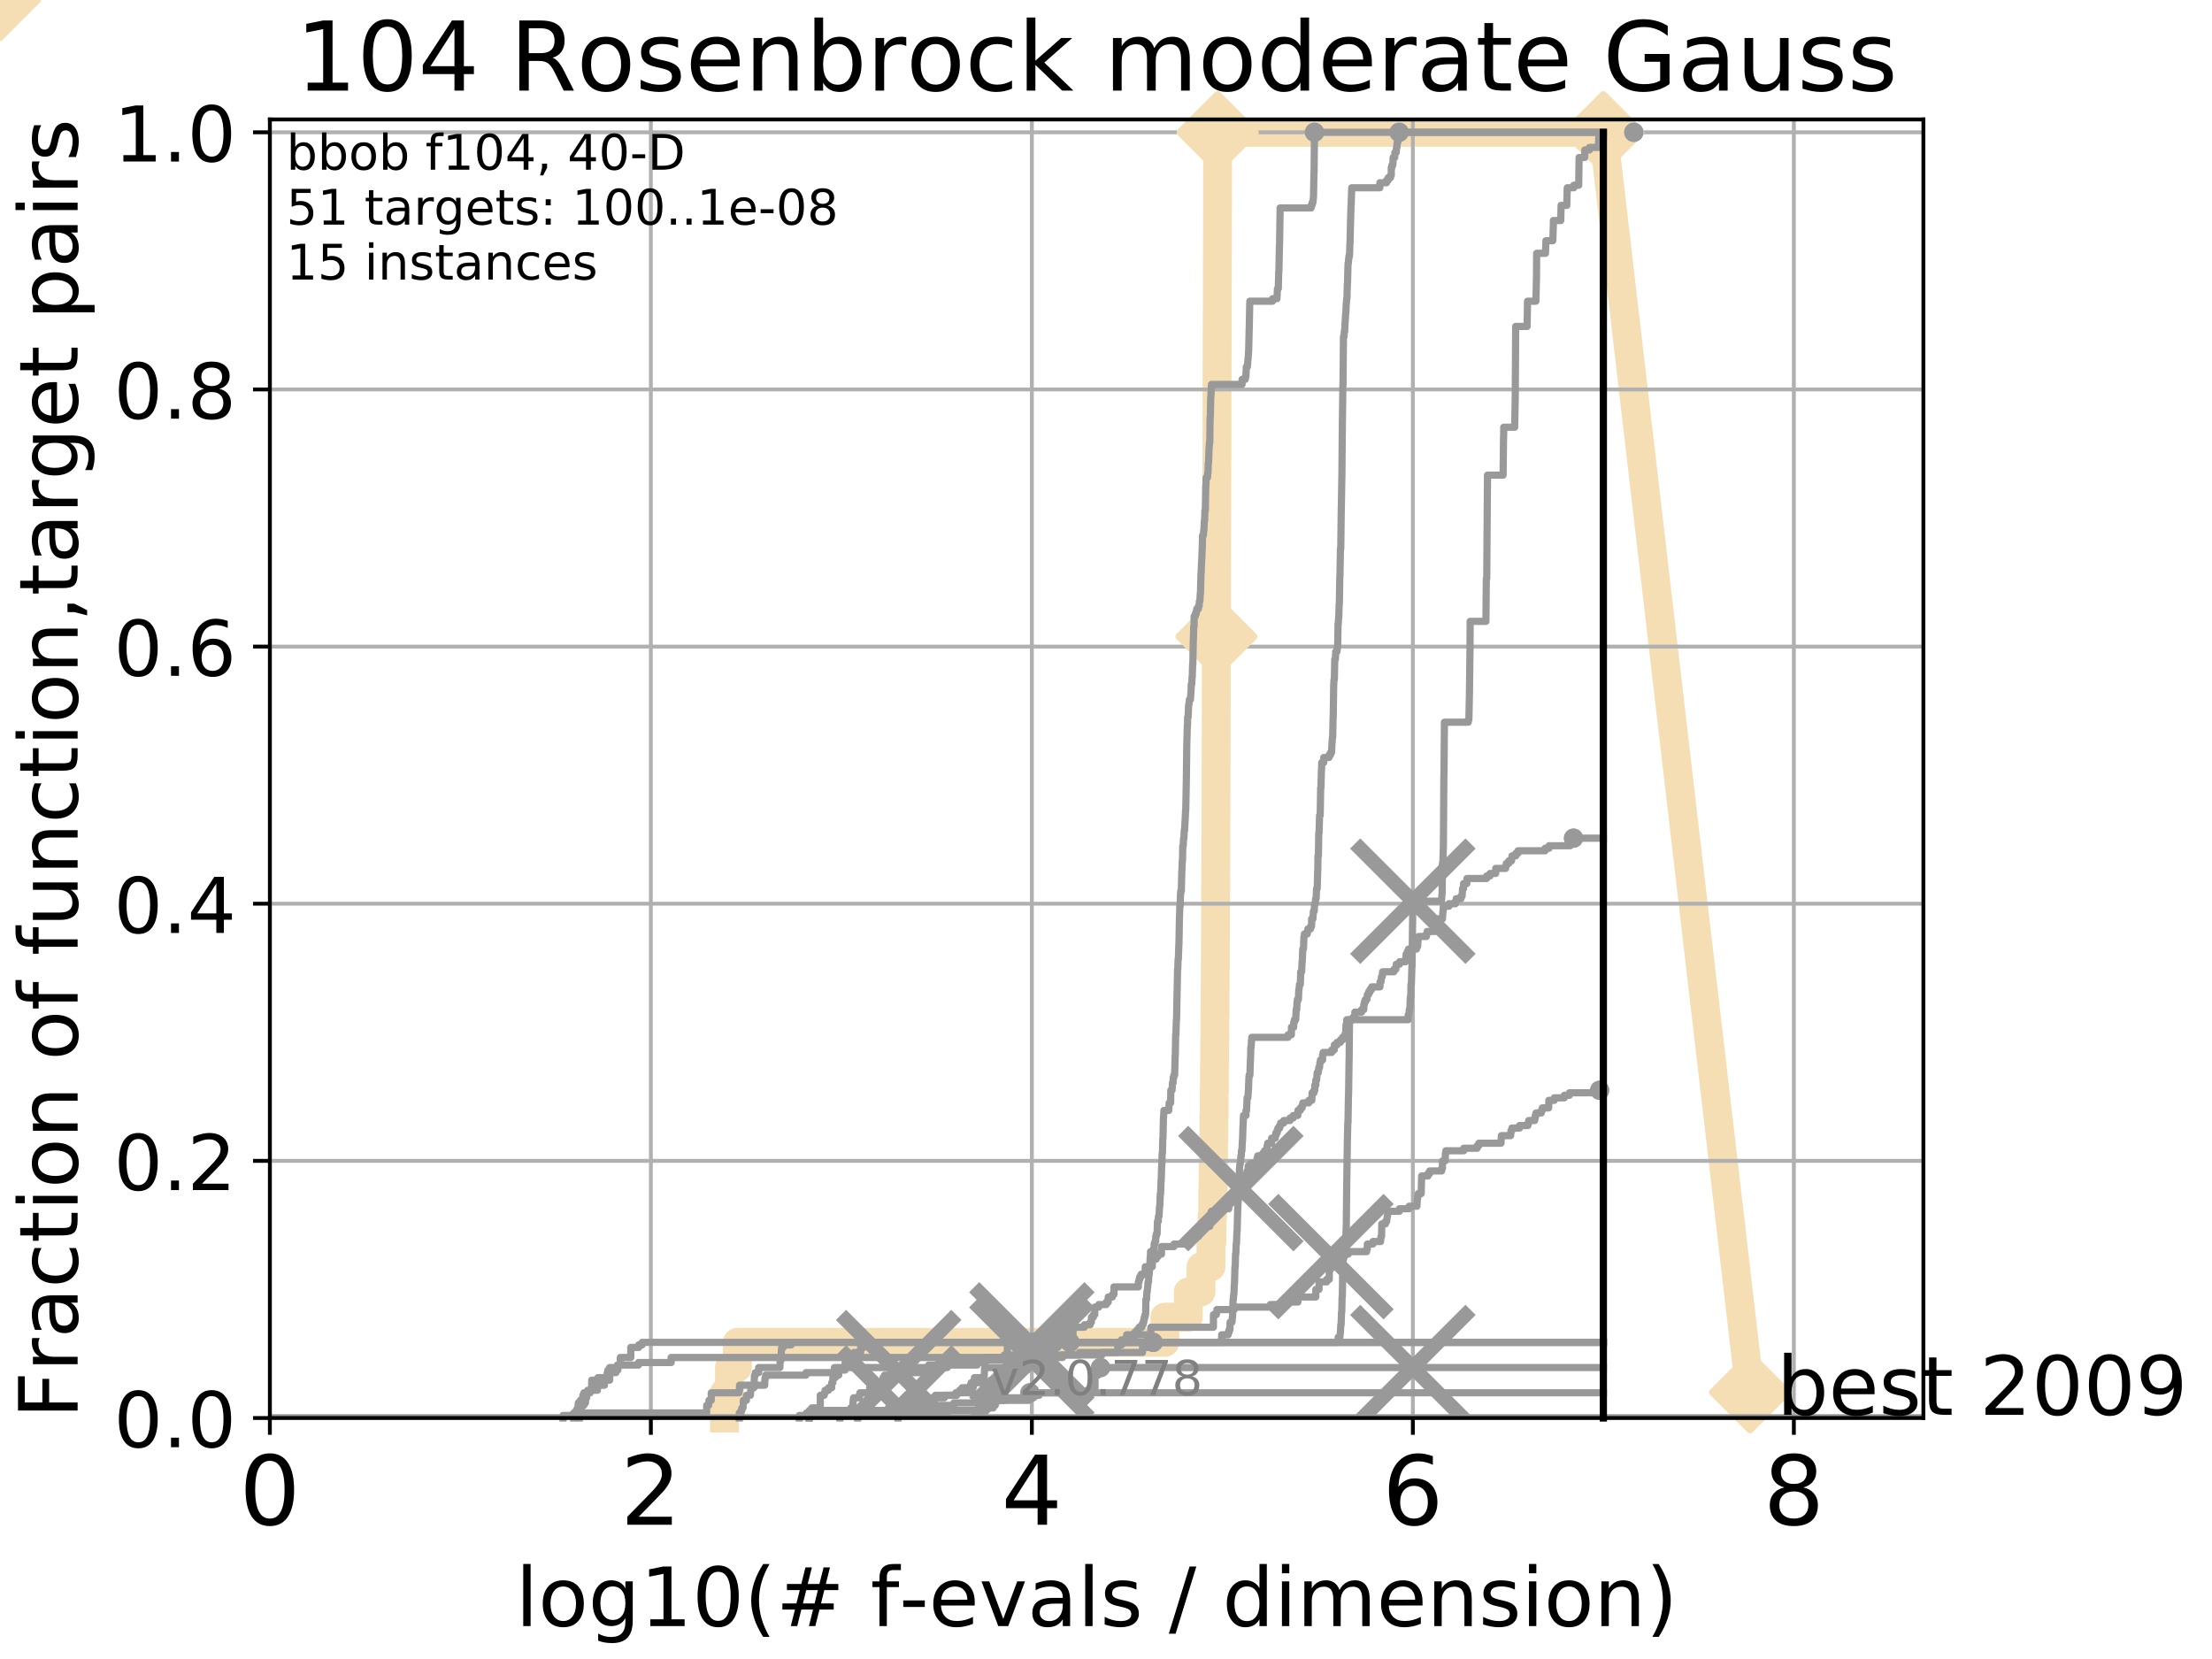 <?xml version="1.0" encoding="utf-8" standalone="no"?>
<!DOCTYPE svg PUBLIC "-//W3C//DTD SVG 1.1//EN"
  "http://www.w3.org/Graphics/SVG/1.1/DTD/svg11.dtd">
<!-- Created with matplotlib (http://matplotlib.org/) -->
<svg height="345pt" version="1.1" viewBox="0 0 460 345" width="460pt" xmlns="http://www.w3.org/2000/svg" xmlns:xlink="http://www.w3.org/1999/xlink">
 <defs>
  <style type="text/css">
*{stroke-linecap:butt;stroke-linejoin:round;}
  </style>
 </defs>
 <g id="figure_1">
  <g id="patch_1">
   <path d="M 0 345.6 
L 460.8 345.6 
L 460.8 0 
L 0 0 
z
" style="fill:#ffffff;"/>
  </g>
  <g id="axes_1">
   <g id="patch_2">
    <path d="M 56.12 294.88 
L 399.984 294.88 
L 399.984 24.84 
L 56.12 24.84 
z
" style="fill:#ffffff;"/>
   </g>
   <g id="line2d_1">
    <path d="M 150.654 294.88 
L 150.654 289.638 
L 151.688 289.638 
L 151.688 284.395 
L 153.342 284.395 
L 153.342 279.153 
L 242.244 279.153 
L 242.244 273.91 
L 247.114 273.91 
L 247.114 268.668 
L 249.755 268.668 
L 249.755 263.425 
L 251.835 263.425 
L 251.835 258.183 
L 252.054 258.183 
L 252.054 252.94 
L 252.189 252.94 
L 252.189 247.698 
L 252.282 247.698 
L 252.282 242.455 
L 252.36 242.455 
L 252.36 237.213 
L 252.43 237.213 
L 252.43 231.97 
L 252.496 231.97 
L 252.496 226.728 
L 252.552 226.728 
L 252.552 221.485 
L 252.598 221.485 
L 252.598 216.243 
L 252.648 216.243 
L 252.648 211 
L 252.68 211 
L 252.68 205.758 
L 252.712 205.758 
L 252.712 200.515 
L 252.747 200.515 
L 252.747 195.273 
L 252.773 195.273 
L 252.773 190.03 
L 252.794 190.03 
L 252.794 184.788 
L 252.814 184.788 
L 252.814 179.546 
L 252.835 179.546 
L 252.835 174.303 
L 252.853 174.303 
L 252.853 169.061 
L 252.871 169.061 
L 252.871 163.818 
L 252.884 163.818 
L 252.884 158.576 
L 252.9 158.576 
L 252.9 153.333 
L 252.915 153.333 
L 252.915 148.091 
L 252.93 148.091 
L 252.93 142.848 
L 252.943 142.848 
L 252.943 137.606 
L 252.958 137.606 
L 252.958 132.363 
L 252.972 132.363 
L 252.972 127.121 
L 252.984 127.121 
L 252.984 121.878 
L 253 121.878 
L 253 116.636 
L 253.013 116.636 
L 253.013 111.393 
L 253.028 111.393 
L 253.028 106.151 
L 253.04 106.151 
L 253.04 100.908 
L 253.052 100.908 
L 253.052 95.666 
L 253.065 95.666 
L 253.065 90.423 
L 253.078 90.423 
L 253.078 85.181 
L 253.09 85.181 
L 253.09 79.938 
L 253.101 79.938 
L 253.101 74.696 
L 253.115 74.696 
L 253.115 69.453 
L 253.128 69.453 
L 253.128 64.211 
L 253.142 64.211 
L 253.142 58.969 
L 253.152 58.969 
L 253.152 53.726 
L 253.168 53.726 
L 253.168 48.484 
L 253.179 48.484 
L 253.179 43.241 
L 253.192 43.241 
L 253.192 37.999 
L 253.203 37.999 
L 253.203 32.756 
L 253.214 32.756 
L 253.214 27.514 
L 333.43 27.514 
" style="fill:none;stroke:#f5deb3;stroke-linecap:square;stroke-width:6;"/>
   </g>
   <g id="line2d_2">
    <path d="M 0 0 
" style="fill:none;stroke:#f5deb3;stroke-linecap:square;stroke-width:6;"/>
    <defs>
     <path d="M -0 7.778 
L 7.778 0 
L 0 -7.778 
L -7.778 -0 
z
" id="m8ef64a096d" style="stroke:#f5deb3;stroke-linejoin:miter;stroke-width:1.5;"/>
    </defs>
    <g>
     <use style="fill:#f5deb3;stroke:#f5deb3;stroke-linejoin:miter;stroke-width:1.5;" x="0" xlink:href="#m8ef64a096d" y="0"/>
    </g>
   </g>
   <g id="line2d_3">
    <path d="M 333.43 27.514 
L 363.934 289.533 
" style="fill:none;stroke:#f5deb3;stroke-linecap:square;stroke-width:6;"/>
    <g>
     <use style="fill:#f5deb3;stroke:#f5deb3;stroke-linejoin:miter;stroke-width:1.5;" x="333.43" xlink:href="#m8ef64a096d" y="27.514"/>
     <use style="fill:#f5deb3;stroke:#f5deb3;stroke-linejoin:miter;stroke-width:1.5;" x="363.934" xlink:href="#m8ef64a096d" y="289.533"/>
    </g>
   </g>
   <g id="matplotlib.axis_1">
    <g id="xtick_1">
     <g id="line2d_4">
      <path clip-path="url(#p828eb613aa)" d="M 56.12 294.88 
L 56.12 24.84 
" style="fill:none;stroke:#b0b0b0;stroke-linecap:square;stroke-width:0.8;"/>
     </g>
     <g id="line2d_5">
      <defs>
       <path d="M 0 0 
L 0 3.5 
" id="m843fd3e02c" style="stroke:#000000;stroke-width:0.8;"/>
      </defs>
      <g>
       <use style="stroke:#000000;stroke-width:0.8;" x="56.12" xlink:href="#m843fd3e02c" y="294.88"/>
      </g>
     </g>
     <g id="text_1">
      <!-- 0 -->
      <defs>
       <path d="M 31.781 66.406 
Q 24.172 66.406 20.328 58.906 
Q 16.5 51.422 16.5 36.375 
Q 16.5 21.391 20.328 13.891 
Q 24.172 6.391 31.781 6.391 
Q 39.453 6.391 43.281 13.891 
Q 47.125 21.391 47.125 36.375 
Q 47.125 51.422 43.281 58.906 
Q 39.453 66.406 31.781 66.406 
z
M 31.781 74.219 
Q 44.047 74.219 50.516 64.516 
Q 56.984 54.828 56.984 36.375 
Q 56.984 17.969 50.516 8.266 
Q 44.047 -1.422 31.781 -1.422 
Q 19.531 -1.422 13.062 8.266 
Q 6.594 17.969 6.594 36.375 
Q 6.594 54.828 13.062 64.516 
Q 19.531 74.219 31.781 74.219 
z
" id="DejaVuSans-30"/>
      </defs>
      <g transform="translate(49.758 317.077)scale(0.2 -0.2)">
       <use xlink:href="#DejaVuSans-30"/>
      </g>
     </g>
    </g>
    <g id="xtick_2">
     <g id="line2d_6">
      <path clip-path="url(#p828eb613aa)" d="M 135.351 294.88 
L 135.351 24.84 
" style="fill:none;stroke:#b0b0b0;stroke-linecap:square;stroke-width:0.8;"/>
     </g>
     <g id="line2d_7">
      <g>
       <use style="stroke:#000000;stroke-width:0.8;" x="135.351" xlink:href="#m843fd3e02c" y="294.88"/>
      </g>
     </g>
     <g id="text_2">
      <!-- 2 -->
      <defs>
       <path d="M 19.188 8.297 
L 53.609 8.297 
L 53.609 0 
L 7.328 0 
L 7.328 8.297 
Q 12.938 14.109 22.625 23.891 
Q 32.328 33.688 34.812 36.531 
Q 39.547 41.844 41.422 45.531 
Q 43.312 49.219 43.312 52.781 
Q 43.312 58.594 39.234 62.25 
Q 35.156 65.922 28.609 65.922 
Q 23.969 65.922 18.812 64.312 
Q 13.672 62.703 7.812 59.422 
L 7.812 69.391 
Q 13.766 71.781 18.938 73 
Q 24.125 74.219 28.422 74.219 
Q 39.75 74.219 46.484 68.547 
Q 53.219 62.891 53.219 53.422 
Q 53.219 48.922 51.531 44.891 
Q 49.859 40.875 45.406 35.406 
Q 44.188 33.984 37.641 27.219 
Q 31.109 20.453 19.188 8.297 
z
" id="DejaVuSans-32"/>
      </defs>
      <g transform="translate(128.989 317.077)scale(0.2 -0.2)">
       <use xlink:href="#DejaVuSans-32"/>
      </g>
     </g>
    </g>
    <g id="xtick_3">
     <g id="line2d_8">
      <path clip-path="url(#p828eb613aa)" d="M 214.583 294.88 
L 214.583 24.84 
" style="fill:none;stroke:#b0b0b0;stroke-linecap:square;stroke-width:0.8;"/>
     </g>
     <g id="line2d_9">
      <g>
       <use style="stroke:#000000;stroke-width:0.8;" x="214.583" xlink:href="#m843fd3e02c" y="294.88"/>
      </g>
     </g>
     <g id="text_3">
      <!-- 4 -->
      <defs>
       <path d="M 37.797 64.312 
L 12.891 25.391 
L 37.797 25.391 
z
M 35.203 72.906 
L 47.609 72.906 
L 47.609 25.391 
L 58.016 25.391 
L 58.016 17.188 
L 47.609 17.188 
L 47.609 0 
L 37.797 0 
L 37.797 17.188 
L 4.891 17.188 
L 4.891 26.703 
z
" id="DejaVuSans-34"/>
      </defs>
      <g transform="translate(208.22 317.077)scale(0.2 -0.2)">
       <use xlink:href="#DejaVuSans-34"/>
      </g>
     </g>
    </g>
    <g id="xtick_4">
     <g id="line2d_10">
      <path clip-path="url(#p828eb613aa)" d="M 293.814 294.88 
L 293.814 24.84 
" style="fill:none;stroke:#b0b0b0;stroke-linecap:square;stroke-width:0.8;"/>
     </g>
     <g id="line2d_11">
      <g>
       <use style="stroke:#000000;stroke-width:0.8;" x="293.814" xlink:href="#m843fd3e02c" y="294.88"/>
      </g>
     </g>
     <g id="text_4">
      <!-- 6 -->
      <defs>
       <path d="M 33.016 40.375 
Q 26.375 40.375 22.484 35.828 
Q 18.609 31.297 18.609 23.391 
Q 18.609 15.531 22.484 10.953 
Q 26.375 6.391 33.016 6.391 
Q 39.656 6.391 43.531 10.953 
Q 47.406 15.531 47.406 23.391 
Q 47.406 31.297 43.531 35.828 
Q 39.656 40.375 33.016 40.375 
z
M 52.594 71.297 
L 52.594 62.312 
Q 48.875 64.062 45.094 64.984 
Q 41.312 65.922 37.594 65.922 
Q 27.828 65.922 22.672 59.328 
Q 17.531 52.734 16.797 39.406 
Q 19.672 43.656 24.016 45.922 
Q 28.375 48.188 33.594 48.188 
Q 44.578 48.188 50.953 41.516 
Q 57.328 34.859 57.328 23.391 
Q 57.328 12.156 50.688 5.359 
Q 44.047 -1.422 33.016 -1.422 
Q 20.359 -1.422 13.672 8.266 
Q 6.984 17.969 6.984 36.375 
Q 6.984 53.656 15.188 63.938 
Q 23.391 74.219 37.203 74.219 
Q 40.922 74.219 44.703 73.484 
Q 48.484 72.75 52.594 71.297 
z
" id="DejaVuSans-36"/>
      </defs>
      <g transform="translate(287.452 317.077)scale(0.2 -0.2)">
       <use xlink:href="#DejaVuSans-36"/>
      </g>
     </g>
    </g>
    <g id="xtick_5">
     <g id="line2d_12">
      <path clip-path="url(#p828eb613aa)" d="M 373.045 294.88 
L 373.045 24.84 
" style="fill:none;stroke:#b0b0b0;stroke-linecap:square;stroke-width:0.8;"/>
     </g>
     <g id="line2d_13">
      <g>
       <use style="stroke:#000000;stroke-width:0.8;" x="373.045" xlink:href="#m843fd3e02c" y="294.88"/>
      </g>
     </g>
     <g id="text_5">
      <!-- 8 -->
      <defs>
       <path d="M 31.781 34.625 
Q 24.75 34.625 20.719 30.859 
Q 16.703 27.094 16.703 20.516 
Q 16.703 13.922 20.719 10.156 
Q 24.75 6.391 31.781 6.391 
Q 38.812 6.391 42.859 10.172 
Q 46.922 13.969 46.922 20.516 
Q 46.922 27.094 42.891 30.859 
Q 38.875 34.625 31.781 34.625 
z
M 21.922 38.812 
Q 15.578 40.375 12.031 44.719 
Q 8.5 49.078 8.5 55.328 
Q 8.5 64.062 14.719 69.141 
Q 20.953 74.219 31.781 74.219 
Q 42.672 74.219 48.875 69.141 
Q 55.078 64.062 55.078 55.328 
Q 55.078 49.078 51.531 44.719 
Q 48 40.375 41.703 38.812 
Q 48.828 37.156 52.797 32.312 
Q 56.781 27.484 56.781 20.516 
Q 56.781 9.906 50.312 4.234 
Q 43.844 -1.422 31.781 -1.422 
Q 19.734 -1.422 13.25 4.234 
Q 6.781 9.906 6.781 20.516 
Q 6.781 27.484 10.781 32.312 
Q 14.797 37.156 21.922 38.812 
z
M 18.312 54.391 
Q 18.312 48.734 21.844 45.562 
Q 25.391 42.391 31.781 42.391 
Q 38.141 42.391 41.719 45.562 
Q 45.312 48.734 45.312 54.391 
Q 45.312 60.062 41.719 63.234 
Q 38.141 66.406 31.781 66.406 
Q 25.391 66.406 21.844 63.234 
Q 18.312 60.062 18.312 54.391 
z
" id="DejaVuSans-38"/>
      </defs>
      <g transform="translate(366.683 317.077)scale(0.2 -0.2)">
       <use xlink:href="#DejaVuSans-38"/>
      </g>
     </g>
    </g>
    <g id="text_6">
     <!-- log10(# f-evals / dimension) -->
     <defs>
      <path d="M 9.422 75.984 
L 18.406 75.984 
L 18.406 0 
L 9.422 0 
z
" id="DejaVuSans-6c"/>
      <path d="M 30.609 48.391 
Q 23.391 48.391 19.188 42.75 
Q 14.984 37.109 14.984 27.297 
Q 14.984 17.484 19.156 11.844 
Q 23.344 6.203 30.609 6.203 
Q 37.797 6.203 41.984 11.859 
Q 46.188 17.531 46.188 27.297 
Q 46.188 37.016 41.984 42.703 
Q 37.797 48.391 30.609 48.391 
z
M 30.609 56 
Q 42.328 56 49.016 48.375 
Q 55.719 40.766 55.719 27.297 
Q 55.719 13.875 49.016 6.219 
Q 42.328 -1.422 30.609 -1.422 
Q 18.844 -1.422 12.172 6.219 
Q 5.516 13.875 5.516 27.297 
Q 5.516 40.766 12.172 48.375 
Q 18.844 56 30.609 56 
z
" id="DejaVuSans-6f"/>
      <path d="M 45.406 27.984 
Q 45.406 37.75 41.375 43.109 
Q 37.359 48.484 30.078 48.484 
Q 22.859 48.484 18.828 43.109 
Q 14.797 37.75 14.797 27.984 
Q 14.797 18.266 18.828 12.891 
Q 22.859 7.516 30.078 7.516 
Q 37.359 7.516 41.375 12.891 
Q 45.406 18.266 45.406 27.984 
z
M 54.391 6.781 
Q 54.391 -7.172 48.188 -13.984 
Q 42 -20.797 29.203 -20.797 
Q 24.469 -20.797 20.266 -20.094 
Q 16.062 -19.391 12.109 -17.922 
L 12.109 -9.188 
Q 16.062 -11.328 19.922 -12.344 
Q 23.781 -13.375 27.781 -13.375 
Q 36.625 -13.375 41.016 -8.766 
Q 45.406 -4.156 45.406 5.172 
L 45.406 9.625 
Q 42.625 4.781 38.281 2.391 
Q 33.938 0 27.875 0 
Q 17.828 0 11.672 7.656 
Q 5.516 15.328 5.516 27.984 
Q 5.516 40.672 11.672 48.328 
Q 17.828 56 27.875 56 
Q 33.938 56 38.281 53.609 
Q 42.625 51.219 45.406 46.391 
L 45.406 54.688 
L 54.391 54.688 
z
" id="DejaVuSans-67"/>
      <path d="M 12.406 8.297 
L 28.516 8.297 
L 28.516 63.922 
L 10.984 60.406 
L 10.984 69.391 
L 28.422 72.906 
L 38.281 72.906 
L 38.281 8.297 
L 54.391 8.297 
L 54.391 0 
L 12.406 0 
z
" id="DejaVuSans-31"/>
      <path d="M 31 75.875 
Q 24.469 64.656 21.281 53.656 
Q 18.109 42.672 18.109 31.391 
Q 18.109 20.125 21.312 9.062 
Q 24.516 -2 31 -13.188 
L 23.188 -13.188 
Q 15.875 -1.703 12.234 9.375 
Q 8.594 20.453 8.594 31.391 
Q 8.594 42.281 12.203 53.312 
Q 15.828 64.359 23.188 75.875 
z
" id="DejaVuSans-28"/>
      <path d="M 51.125 44 
L 36.922 44 
L 32.812 27.688 
L 47.125 27.688 
z
M 43.797 71.781 
L 38.719 51.516 
L 52.984 51.516 
L 58.109 71.781 
L 65.922 71.781 
L 60.891 51.516 
L 76.125 51.516 
L 76.125 44 
L 58.984 44 
L 54.984 27.688 
L 70.516 27.688 
L 70.516 20.219 
L 53.078 20.219 
L 48 0 
L 40.188 0 
L 45.219 20.219 
L 30.906 20.219 
L 25.875 0 
L 18.016 0 
L 23.094 20.219 
L 7.719 20.219 
L 7.719 27.688 
L 24.906 27.688 
L 29 44 
L 13.281 44 
L 13.281 51.516 
L 30.906 51.516 
L 35.891 71.781 
z
" id="DejaVuSans-23"/>
      <path id="DejaVuSans-20"/>
      <path d="M 37.109 75.984 
L 37.109 68.5 
L 28.516 68.5 
Q 23.688 68.5 21.797 66.547 
Q 19.922 64.594 19.922 59.516 
L 19.922 54.688 
L 34.719 54.688 
L 34.719 47.703 
L 19.922 47.703 
L 19.922 0 
L 10.891 0 
L 10.891 47.703 
L 2.297 47.703 
L 2.297 54.688 
L 10.891 54.688 
L 10.891 58.5 
Q 10.891 67.625 15.141 71.797 
Q 19.391 75.984 28.609 75.984 
z
" id="DejaVuSans-66"/>
      <path d="M 4.891 31.391 
L 31.203 31.391 
L 31.203 23.391 
L 4.891 23.391 
z
" id="DejaVuSans-2d"/>
      <path d="M 56.203 29.594 
L 56.203 25.203 
L 14.891 25.203 
Q 15.484 15.922 20.484 11.062 
Q 25.484 6.203 34.422 6.203 
Q 39.594 6.203 44.453 7.469 
Q 49.312 8.734 54.109 11.281 
L 54.109 2.781 
Q 49.266 0.734 44.188 -0.344 
Q 39.109 -1.422 33.891 -1.422 
Q 20.797 -1.422 13.156 6.188 
Q 5.516 13.812 5.516 26.812 
Q 5.516 40.234 12.766 48.109 
Q 20.016 56 32.328 56 
Q 43.359 56 49.781 48.891 
Q 56.203 41.797 56.203 29.594 
z
M 47.219 32.234 
Q 47.125 39.594 43.094 43.984 
Q 39.062 48.391 32.422 48.391 
Q 24.906 48.391 20.391 44.141 
Q 15.875 39.891 15.188 32.172 
z
" id="DejaVuSans-65"/>
      <path d="M 2.984 54.688 
L 12.5 54.688 
L 29.594 8.797 
L 46.688 54.688 
L 56.203 54.688 
L 35.688 0 
L 23.484 0 
z
" id="DejaVuSans-76"/>
      <path d="M 34.281 27.484 
Q 23.391 27.484 19.188 25 
Q 14.984 22.516 14.984 16.5 
Q 14.984 11.719 18.141 8.906 
Q 21.297 6.109 26.703 6.109 
Q 34.188 6.109 38.703 11.406 
Q 43.219 16.703 43.219 25.484 
L 43.219 27.484 
z
M 52.203 31.203 
L 52.203 0 
L 43.219 0 
L 43.219 8.297 
Q 40.141 3.328 35.547 0.953 
Q 30.953 -1.422 24.312 -1.422 
Q 15.922 -1.422 10.953 3.297 
Q 6 8.016 6 15.922 
Q 6 25.141 12.172 29.828 
Q 18.359 34.516 30.609 34.516 
L 43.219 34.516 
L 43.219 35.406 
Q 43.219 41.609 39.141 45 
Q 35.062 48.391 27.688 48.391 
Q 23 48.391 18.547 47.266 
Q 14.109 46.141 10.016 43.891 
L 10.016 52.203 
Q 14.938 54.109 19.578 55.047 
Q 24.219 56 28.609 56 
Q 40.484 56 46.344 49.844 
Q 52.203 43.703 52.203 31.203 
z
" id="DejaVuSans-61"/>
      <path d="M 44.281 53.078 
L 44.281 44.578 
Q 40.484 46.531 36.375 47.5 
Q 32.281 48.484 27.875 48.484 
Q 21.188 48.484 17.844 46.438 
Q 14.5 44.391 14.5 40.281 
Q 14.5 37.156 16.891 35.375 
Q 19.281 33.594 26.516 31.984 
L 29.594 31.297 
Q 39.156 29.25 43.188 25.516 
Q 47.219 21.781 47.219 15.094 
Q 47.219 7.469 41.188 3.016 
Q 35.156 -1.422 24.609 -1.422 
Q 20.219 -1.422 15.453 -0.562 
Q 10.688 0.297 5.422 2 
L 5.422 11.281 
Q 10.406 8.688 15.234 7.391 
Q 20.062 6.109 24.812 6.109 
Q 31.156 6.109 34.562 8.281 
Q 37.984 10.453 37.984 14.406 
Q 37.984 18.062 35.516 20.016 
Q 33.062 21.969 24.703 23.781 
L 21.578 24.516 
Q 13.234 26.266 9.516 29.906 
Q 5.812 33.547 5.812 39.891 
Q 5.812 47.609 11.281 51.797 
Q 16.75 56 26.812 56 
Q 31.781 56 36.172 55.266 
Q 40.578 54.547 44.281 53.078 
z
" id="DejaVuSans-73"/>
      <path d="M 25.391 72.906 
L 33.688 72.906 
L 8.297 -9.281 
L 0 -9.281 
z
" id="DejaVuSans-2f"/>
      <path d="M 45.406 46.391 
L 45.406 75.984 
L 54.391 75.984 
L 54.391 0 
L 45.406 0 
L 45.406 8.203 
Q 42.578 3.328 38.25 0.953 
Q 33.938 -1.422 27.875 -1.422 
Q 17.969 -1.422 11.734 6.484 
Q 5.516 14.406 5.516 27.297 
Q 5.516 40.188 11.734 48.094 
Q 17.969 56 27.875 56 
Q 33.938 56 38.25 53.625 
Q 42.578 51.266 45.406 46.391 
z
M 14.797 27.297 
Q 14.797 17.391 18.875 11.75 
Q 22.953 6.109 30.078 6.109 
Q 37.203 6.109 41.297 11.75 
Q 45.406 17.391 45.406 27.297 
Q 45.406 37.203 41.297 42.844 
Q 37.203 48.484 30.078 48.484 
Q 22.953 48.484 18.875 42.844 
Q 14.797 37.203 14.797 27.297 
z
" id="DejaVuSans-64"/>
      <path d="M 9.422 54.688 
L 18.406 54.688 
L 18.406 0 
L 9.422 0 
z
M 9.422 75.984 
L 18.406 75.984 
L 18.406 64.594 
L 9.422 64.594 
z
" id="DejaVuSans-69"/>
      <path d="M 52 44.188 
Q 55.375 50.25 60.062 53.125 
Q 64.75 56 71.094 56 
Q 79.641 56 84.281 50.016 
Q 88.922 44.047 88.922 33.016 
L 88.922 0 
L 79.891 0 
L 79.891 32.719 
Q 79.891 40.578 77.094 44.375 
Q 74.312 48.188 68.609 48.188 
Q 61.625 48.188 57.562 43.547 
Q 53.516 38.922 53.516 30.906 
L 53.516 0 
L 44.484 0 
L 44.484 32.719 
Q 44.484 40.625 41.703 44.406 
Q 38.922 48.188 33.109 48.188 
Q 26.219 48.188 22.156 43.531 
Q 18.109 38.875 18.109 30.906 
L 18.109 0 
L 9.078 0 
L 9.078 54.688 
L 18.109 54.688 
L 18.109 46.188 
Q 21.188 51.219 25.484 53.609 
Q 29.781 56 35.688 56 
Q 41.656 56 45.828 52.969 
Q 50 49.953 52 44.188 
z
" id="DejaVuSans-6d"/>
      <path d="M 54.891 33.016 
L 54.891 0 
L 45.906 0 
L 45.906 32.719 
Q 45.906 40.484 42.875 44.328 
Q 39.844 48.188 33.797 48.188 
Q 26.516 48.188 22.312 43.547 
Q 18.109 38.922 18.109 30.906 
L 18.109 0 
L 9.078 0 
L 9.078 54.688 
L 18.109 54.688 
L 18.109 46.188 
Q 21.344 51.125 25.703 53.562 
Q 30.078 56 35.797 56 
Q 45.219 56 50.047 50.172 
Q 54.891 44.344 54.891 33.016 
z
" id="DejaVuSans-6e"/>
      <path d="M 8.016 75.875 
L 15.828 75.875 
Q 23.141 64.359 26.781 53.312 
Q 30.422 42.281 30.422 31.391 
Q 30.422 20.453 26.781 9.375 
Q 23.141 -1.703 15.828 -13.188 
L 8.016 -13.188 
Q 14.5 -2 17.703 9.062 
Q 20.906 20.125 20.906 31.391 
Q 20.906 42.672 17.703 53.656 
Q 14.5 64.656 8.016 75.875 
z
" id="DejaVuSans-29"/>
     </defs>
     <g transform="translate(107.211 338.154)scale(0.17 -0.17)">
      <use xlink:href="#DejaVuSans-6c"/>
      <use x="27.783" xlink:href="#DejaVuSans-6f"/>
      <use x="88.965" xlink:href="#DejaVuSans-67"/>
      <use x="152.441" xlink:href="#DejaVuSans-31"/>
      <use x="216.064" xlink:href="#DejaVuSans-30"/>
      <use x="279.688" xlink:href="#DejaVuSans-28"/>
      <use x="318.701" xlink:href="#DejaVuSans-23"/>
      <use x="402.49" xlink:href="#DejaVuSans-20"/>
      <use x="434.277" xlink:href="#DejaVuSans-66"/>
      <use x="469.404" xlink:href="#DejaVuSans-2d"/>
      <use x="505.488" xlink:href="#DejaVuSans-65"/>
      <use x="567.012" xlink:href="#DejaVuSans-76"/>
      <use x="626.191" xlink:href="#DejaVuSans-61"/>
      <use x="687.471" xlink:href="#DejaVuSans-6c"/>
      <use x="715.254" xlink:href="#DejaVuSans-73"/>
      <use x="767.354" xlink:href="#DejaVuSans-20"/>
      <use x="799.141" xlink:href="#DejaVuSans-2f"/>
      <use x="832.832" xlink:href="#DejaVuSans-20"/>
      <use x="864.619" xlink:href="#DejaVuSans-64"/>
      <use x="928.096" xlink:href="#DejaVuSans-69"/>
      <use x="955.879" xlink:href="#DejaVuSans-6d"/>
      <use x="1053.291" xlink:href="#DejaVuSans-65"/>
      <use x="1114.814" xlink:href="#DejaVuSans-6e"/>
      <use x="1178.193" xlink:href="#DejaVuSans-73"/>
      <use x="1230.293" xlink:href="#DejaVuSans-69"/>
      <use x="1258.076" xlink:href="#DejaVuSans-6f"/>
      <use x="1319.258" xlink:href="#DejaVuSans-6e"/>
      <use x="1382.637" xlink:href="#DejaVuSans-29"/>
     </g>
    </g>
   </g>
   <g id="matplotlib.axis_2">
    <g id="ytick_1">
     <g id="line2d_14">
      <path clip-path="url(#p828eb613aa)" d="M 56.12 294.88 
L 399.984 294.88 
" style="fill:none;stroke:#b0b0b0;stroke-linecap:square;stroke-width:0.8;"/>
     </g>
     <g id="line2d_15">
      <defs>
       <path d="M 0 0 
L -3.5 0 
" id="mee353684ad" style="stroke:#000000;stroke-width:0.8;"/>
      </defs>
      <g>
       <use style="stroke:#000000;stroke-width:0.8;" x="56.12" xlink:href="#mee353684ad" y="294.88"/>
      </g>
     </g>
     <g id="text_7">
      <!-- 0.0 -->
      <defs>
       <path d="M 10.688 12.406 
L 21 12.406 
L 21 0 
L 10.688 0 
z
" id="DejaVuSans-2e"/>
      </defs>
      <g transform="translate(23.675 300.959)scale(0.16 -0.16)">
       <use xlink:href="#DejaVuSans-30"/>
       <use x="63.623" xlink:href="#DejaVuSans-2e"/>
       <use x="95.41" xlink:href="#DejaVuSans-30"/>
      </g>
     </g>
    </g>
    <g id="ytick_2">
     <g id="line2d_16">
      <path clip-path="url(#p828eb613aa)" d="M 56.12 241.407 
L 399.984 241.407 
" style="fill:none;stroke:#b0b0b0;stroke-linecap:square;stroke-width:0.8;"/>
     </g>
     <g id="line2d_17">
      <g>
       <use style="stroke:#000000;stroke-width:0.8;" x="56.12" xlink:href="#mee353684ad" y="241.407"/>
      </g>
     </g>
     <g id="text_8">
      <!-- 0.2 -->
      <g transform="translate(23.675 247.485)scale(0.16 -0.16)">
       <use xlink:href="#DejaVuSans-30"/>
       <use x="63.623" xlink:href="#DejaVuSans-2e"/>
       <use x="95.41" xlink:href="#DejaVuSans-32"/>
      </g>
     </g>
    </g>
    <g id="ytick_3">
     <g id="line2d_18">
      <path clip-path="url(#p828eb613aa)" d="M 56.12 187.933 
L 399.984 187.933 
" style="fill:none;stroke:#b0b0b0;stroke-linecap:square;stroke-width:0.8;"/>
     </g>
     <g id="line2d_19">
      <g>
       <use style="stroke:#000000;stroke-width:0.8;" x="56.12" xlink:href="#mee353684ad" y="187.933"/>
      </g>
     </g>
     <g id="text_9">
      <!-- 0.4 -->
      <g transform="translate(23.675 194.012)scale(0.16 -0.16)">
       <use xlink:href="#DejaVuSans-30"/>
       <use x="63.623" xlink:href="#DejaVuSans-2e"/>
       <use x="95.41" xlink:href="#DejaVuSans-34"/>
      </g>
     </g>
    </g>
    <g id="ytick_4">
     <g id="line2d_20">
      <path clip-path="url(#p828eb613aa)" d="M 56.12 134.46 
L 399.984 134.46 
" style="fill:none;stroke:#b0b0b0;stroke-linecap:square;stroke-width:0.8;"/>
     </g>
     <g id="line2d_21">
      <g>
       <use style="stroke:#000000;stroke-width:0.8;" x="56.12" xlink:href="#mee353684ad" y="134.46"/>
      </g>
     </g>
     <g id="text_10">
      <!-- 0.6 -->
      <g transform="translate(23.675 140.539)scale(0.16 -0.16)">
       <use xlink:href="#DejaVuSans-30"/>
       <use x="63.623" xlink:href="#DejaVuSans-2e"/>
       <use x="95.41" xlink:href="#DejaVuSans-36"/>
      </g>
     </g>
    </g>
    <g id="ytick_5">
     <g id="line2d_22">
      <path clip-path="url(#p828eb613aa)" d="M 56.12 80.987 
L 399.984 80.987 
" style="fill:none;stroke:#b0b0b0;stroke-linecap:square;stroke-width:0.8;"/>
     </g>
     <g id="line2d_23">
      <g>
       <use style="stroke:#000000;stroke-width:0.8;" x="56.12" xlink:href="#mee353684ad" y="80.987"/>
      </g>
     </g>
     <g id="text_11">
      <!-- 0.8 -->
      <g transform="translate(23.675 87.066)scale(0.16 -0.16)">
       <use xlink:href="#DejaVuSans-30"/>
       <use x="63.623" xlink:href="#DejaVuSans-2e"/>
       <use x="95.41" xlink:href="#DejaVuSans-38"/>
      </g>
     </g>
    </g>
    <g id="ytick_6">
     <g id="line2d_24">
      <path clip-path="url(#p828eb613aa)" d="M 56.12 27.514 
L 399.984 27.514 
" style="fill:none;stroke:#b0b0b0;stroke-linecap:square;stroke-width:0.8;"/>
     </g>
     <g id="line2d_25">
      <g>
       <use style="stroke:#000000;stroke-width:0.8;" x="56.12" xlink:href="#mee353684ad" y="27.514"/>
      </g>
     </g>
     <g id="text_12">
      <!-- 1.0 -->
      <g transform="translate(23.675 33.592)scale(0.16 -0.16)">
       <use xlink:href="#DejaVuSans-31"/>
       <use x="63.623" xlink:href="#DejaVuSans-2e"/>
       <use x="95.41" xlink:href="#DejaVuSans-30"/>
      </g>
     </g>
    </g>
    <g id="text_13">
     <!-- Fraction of function,target pairs -->
     <defs>
      <path d="M 9.812 72.906 
L 51.703 72.906 
L 51.703 64.594 
L 19.672 64.594 
L 19.672 43.109 
L 48.578 43.109 
L 48.578 34.812 
L 19.672 34.812 
L 19.672 0 
L 9.812 0 
z
" id="DejaVuSans-46"/>
      <path d="M 41.109 46.297 
Q 39.594 47.172 37.812 47.578 
Q 36.031 48 33.891 48 
Q 26.266 48 22.188 43.047 
Q 18.109 38.094 18.109 28.812 
L 18.109 0 
L 9.078 0 
L 9.078 54.688 
L 18.109 54.688 
L 18.109 46.188 
Q 20.953 51.172 25.484 53.578 
Q 30.031 56 36.531 56 
Q 37.453 56 38.578 55.875 
Q 39.703 55.766 41.062 55.516 
z
" id="DejaVuSans-72"/>
      <path d="M 48.781 52.594 
L 48.781 44.188 
Q 44.969 46.297 41.141 47.344 
Q 37.312 48.391 33.406 48.391 
Q 24.656 48.391 19.812 42.844 
Q 14.984 37.312 14.984 27.297 
Q 14.984 17.281 19.812 11.734 
Q 24.656 6.203 33.406 6.203 
Q 37.312 6.203 41.141 7.25 
Q 44.969 8.297 48.781 10.406 
L 48.781 2.094 
Q 45.016 0.344 40.984 -0.531 
Q 36.969 -1.422 32.422 -1.422 
Q 20.062 -1.422 12.781 6.344 
Q 5.516 14.109 5.516 27.297 
Q 5.516 40.672 12.859 48.328 
Q 20.219 56 33.016 56 
Q 37.156 56 41.109 55.141 
Q 45.062 54.297 48.781 52.594 
z
" id="DejaVuSans-63"/>
      <path d="M 18.312 70.219 
L 18.312 54.688 
L 36.812 54.688 
L 36.812 47.703 
L 18.312 47.703 
L 18.312 18.016 
Q 18.312 11.328 20.141 9.422 
Q 21.969 7.516 27.594 7.516 
L 36.812 7.516 
L 36.812 0 
L 27.594 0 
Q 17.188 0 13.234 3.875 
Q 9.281 7.766 9.281 18.016 
L 9.281 47.703 
L 2.688 47.703 
L 2.688 54.688 
L 9.281 54.688 
L 9.281 70.219 
z
" id="DejaVuSans-74"/>
      <path d="M 8.5 21.578 
L 8.5 54.688 
L 17.484 54.688 
L 17.484 21.922 
Q 17.484 14.156 20.5 10.266 
Q 23.531 6.391 29.594 6.391 
Q 36.859 6.391 41.078 11.031 
Q 45.312 15.672 45.312 23.688 
L 45.312 54.688 
L 54.297 54.688 
L 54.297 0 
L 45.312 0 
L 45.312 8.406 
Q 42.047 3.422 37.719 1 
Q 33.406 -1.422 27.688 -1.422 
Q 18.266 -1.422 13.375 4.438 
Q 8.5 10.297 8.5 21.578 
z
M 31.109 56 
z
" id="DejaVuSans-75"/>
      <path d="M 11.719 12.406 
L 22.016 12.406 
L 22.016 4 
L 14.016 -11.625 
L 7.719 -11.625 
L 11.719 4 
z
" id="DejaVuSans-2c"/>
      <path d="M 18.109 8.203 
L 18.109 -20.797 
L 9.078 -20.797 
L 9.078 54.688 
L 18.109 54.688 
L 18.109 46.391 
Q 20.953 51.266 25.266 53.625 
Q 29.594 56 35.594 56 
Q 45.562 56 51.781 48.094 
Q 58.016 40.188 58.016 27.297 
Q 58.016 14.406 51.781 6.484 
Q 45.562 -1.422 35.594 -1.422 
Q 29.594 -1.422 25.266 0.953 
Q 20.953 3.328 18.109 8.203 
z
M 48.688 27.297 
Q 48.688 37.203 44.609 42.844 
Q 40.531 48.484 33.406 48.484 
Q 26.266 48.484 22.188 42.844 
Q 18.109 37.203 18.109 27.297 
Q 18.109 17.391 22.188 11.75 
Q 26.266 6.109 33.406 6.109 
Q 40.531 6.109 44.609 11.75 
Q 48.688 17.391 48.688 27.297 
z
" id="DejaVuSans-70"/>
     </defs>
     <g transform="translate(16.14 294.999)rotate(-90)scale(0.17 -0.17)">
      <use xlink:href="#DejaVuSans-46"/>
      <use x="57.41" xlink:href="#DejaVuSans-72"/>
      <use x="98.523" xlink:href="#DejaVuSans-61"/>
      <use x="159.803" xlink:href="#DejaVuSans-63"/>
      <use x="214.783" xlink:href="#DejaVuSans-74"/>
      <use x="253.992" xlink:href="#DejaVuSans-69"/>
      <use x="281.775" xlink:href="#DejaVuSans-6f"/>
      <use x="342.957" xlink:href="#DejaVuSans-6e"/>
      <use x="406.336" xlink:href="#DejaVuSans-20"/>
      <use x="438.123" xlink:href="#DejaVuSans-6f"/>
      <use x="499.305" xlink:href="#DejaVuSans-66"/>
      <use x="534.51" xlink:href="#DejaVuSans-20"/>
      <use x="566.297" xlink:href="#DejaVuSans-66"/>
      <use x="601.502" xlink:href="#DejaVuSans-75"/>
      <use x="664.881" xlink:href="#DejaVuSans-6e"/>
      <use x="728.26" xlink:href="#DejaVuSans-63"/>
      <use x="783.24" xlink:href="#DejaVuSans-74"/>
      <use x="822.449" xlink:href="#DejaVuSans-69"/>
      <use x="850.232" xlink:href="#DejaVuSans-6f"/>
      <use x="911.414" xlink:href="#DejaVuSans-6e"/>
      <use x="974.793" xlink:href="#DejaVuSans-2c"/>
      <use x="1006.58" xlink:href="#DejaVuSans-74"/>
      <use x="1045.789" xlink:href="#DejaVuSans-61"/>
      <use x="1107.068" xlink:href="#DejaVuSans-72"/>
      <use x="1148.166" xlink:href="#DejaVuSans-67"/>
      <use x="1211.643" xlink:href="#DejaVuSans-65"/>
      <use x="1273.166" xlink:href="#DejaVuSans-74"/>
      <use x="1312.375" xlink:href="#DejaVuSans-20"/>
      <use x="1344.162" xlink:href="#DejaVuSans-70"/>
      <use x="1407.639" xlink:href="#DejaVuSans-61"/>
      <use x="1468.918" xlink:href="#DejaVuSans-69"/>
      <use x="1496.701" xlink:href="#DejaVuSans-72"/>
      <use x="1537.814" xlink:href="#DejaVuSans-73"/>
     </g>
    </g>
   </g>
   <g id="line2d_26">
    <defs>
     <path d="M 0 1.5 
C 0.398 1.5 0.779 1.342 1.061 1.061 
C 1.342 0.779 1.5 0.398 1.5 0 
C 1.5 -0.398 1.342 -0.779 1.061 -1.061 
C 0.779 -1.342 0.398 -1.5 0 -1.5 
C -0.398 -1.5 -0.779 -1.342 -1.061 -1.061 
C -1.342 -0.779 -1.5 -0.398 -1.5 0 
C -1.5 0.398 -1.342 0.779 -1.061 1.061 
C -0.779 1.342 -0.398 1.5 0 1.5 
z
" id="m2df0113c05" style="stroke:#f5deb3;"/>
    </defs>
    <g>
     <use style="fill:#f5deb3;stroke:#f5deb3;" x="253.214" xlink:href="#m2df0113c05" y="27.514"/>
     <use style="fill:#f5deb3;stroke:#f5deb3;" x="253.214" xlink:href="#m2df0113c05" y="27.514"/>
    </g>
   </g>
   <g id="line2d_27">
    <g>
     <use style="fill:#f5deb3;stroke:#f5deb3;stroke-linejoin:miter;stroke-width:1.5;" x="252.958" xlink:href="#m8ef64a096d" y="132.363"/>
     <use style="fill:#f5deb3;stroke:#f5deb3;stroke-linejoin:miter;stroke-width:1.5;" x="253.214" xlink:href="#m8ef64a096d" y="27.514"/>
     <use style="fill:#f5deb3;stroke:#f5deb3;stroke-linejoin:miter;stroke-width:1.5;" x="253.214" xlink:href="#m8ef64a096d" y="27.514"/>
     <use style="fill:#f5deb3;stroke:#f5deb3;stroke-linejoin:miter;stroke-width:1.5;" x="333.43" xlink:href="#m8ef64a096d" y="27.514"/>
    </g>
   </g>
   <g id="line2d_28">
    <defs>
     <path d="M 0 1.5 
C 0.398 1.5 0.779 1.342 1.061 1.061 
C 1.342 0.779 1.5 0.398 1.5 0 
C 1.5 -0.398 1.342 -0.779 1.061 -1.061 
C 0.779 -1.342 0.398 -1.5 0 -1.5 
C -0.398 -1.5 -0.779 -1.342 -1.061 -1.061 
C -1.342 -0.779 -1.5 -0.398 -1.5 0 
C -1.5 0.398 -1.342 0.779 -1.061 1.061 
C -0.779 1.342 -0.398 1.5 0 1.5 
z
" id="ma27d39be29" style="stroke:#999999;"/>
    </defs>
    <g>
     <use style="fill:#999999;stroke:#999999;" x="327.222" xlink:href="#ma27d39be29" y="174.303"/>
     <use style="fill:#999999;stroke:#999999;" x="327.222" xlink:href="#ma27d39be29" y="174.303"/>
    </g>
   </g>
   <g id="line2d_29">
    <path d="M 186.735 294.88 
L 186.735 293.307 
L 188.89 293.307 
L 188.89 292.259 
L 189.618 292.259 
L 189.618 291.735 
L 191.073 291.735 
L 191.073 291.21 
L 193.863 291.21 
L 193.863 290.686 
L 196.378 290.686 
L 196.378 290.162 
L 198.773 290.162 
L 198.773 289.638 
L 199.548 289.638 
L 199.548 289.113 
L 200.065 289.113 
L 200.065 288.589 
L 201.751 288.589 
L 201.751 288.065 
L 201.974 288.065 
L 201.974 287.541 
L 206.033 287.541 
L 206.033 287.016 
L 208.395 287.016 
L 208.395 286.492 
L 208.611 286.492 
L 208.611 285.968 
L 209.654 285.968 
L 209.654 285.444 
L 212.763 285.444 
L 212.763 284.919 
L 213.629 284.919 
L 213.629 284.395 
L 213.748 284.395 
L 213.748 283.871 
L 213.86 283.871 
L 213.86 283.347 
L 214.369 283.347 
L 214.369 282.822 
L 214.822 282.822 
L 214.822 282.298 
L 216.77 282.298 
L 216.861 281.25 
L 219.037 281.25 
L 219.037 280.201 
L 219.291 280.201 
L 219.291 279.677 
L 220.117 279.677 
L 220.117 279.153 
L 220.873 279.153 
L 220.873 278.628 
L 222.456 278.628 
L 222.456 277.58 
L 223.136 277.58 
L 223.173 276.007 
L 225.5 276.007 
L 225.5 275.483 
L 226.718 275.483 
L 226.718 274.959 
L 226.971 274.959 
L 226.971 273.91 
L 227.372 273.91 
L 227.372 273.386 
L 227.664 273.386 
L 227.664 271.813 
L 228.505 271.813 
L 228.505 271.289 
L 230.069 271.289 
L 230.069 270.765 
L 230.463 270.765 
L 230.463 269.716 
L 231.329 269.716 
L 231.329 269.192 
L 231.654 269.192 
L 231.654 267.619 
L 236.734 267.619 
L 236.734 266.571 
L 236.874 266.571 
L 236.874 266.046 
L 237.028 266.046 
L 237.028 265.522 
L 237.302 265.522 
L 237.302 264.998 
L 238.034 264.998 
L 238.034 264.474 
L 238.161 264.474 
L 238.161 263.425 
L 239.621 263.425 
L 239.681 261.852 
L 240.429 261.852 
L 240.429 261.328 
L 240.779 261.328 
L 240.779 260.804 
L 241.536 260.804 
L 241.536 259.231 
L 244.141 259.231 
L 244.141 258.707 
L 247.454 258.707 
L 247.544 257.658 
L 247.737 257.658 
L 247.737 257.134 
L 249.231 257.134 
L 249.231 256.086 
L 249.343 256.086 
L 249.343 255.561 
L 249.584 255.561 
L 249.584 255.037 
L 251.571 255.037 
L 251.571 254.513 
L 251.747 254.513 
L 251.747 252.94 
L 251.908 252.94 
L 251.908 251.892 
L 253.494 251.892 
L 253.494 251.367 
L 255.525 251.367 
L 255.525 249.795 
L 257.472 249.795 
L 257.472 248.746 
L 257.884 248.746 
L 257.941 247.173 
L 258.41 247.173 
L 258.41 246.649 
L 258.678 246.649 
L 258.755 245.076 
L 259.144 245.076 
L 259.165 244.028 
L 259.342 244.028 
L 259.342 243.504 
L 259.572 243.504 
L 259.572 242.455 
L 260.086 242.455 
L 260.086 241.931 
L 261.399 241.931 
L 261.399 240.882 
L 261.565 240.882 
L 261.565 240.358 
L 262.595 240.358 
L 262.595 239.834 
L 262.971 239.834 
L 262.971 239.31 
L 263.413 239.31 
L 263.506 238.261 
L 263.619 238.261 
L 263.619 237.737 
L 264.445 237.737 
L 264.445 236.689 
L 265.195 236.689 
L 265.195 236.164 
L 265.311 236.164 
L 265.311 235.64 
L 265.572 235.64 
L 265.572 235.116 
L 265.752 235.116 
L 265.752 234.592 
L 266.117 234.592 
L 266.117 234.067 
L 266.312 234.067 
L 266.312 233.543 
L 266.948 233.543 
L 266.948 233.019 
L 268.265 233.019 
L 268.265 232.495 
L 268.933 232.495 
L 268.933 231.97 
L 269.887 231.97 
L 269.915 230.922 
L 270.406 230.922 
L 270.406 230.398 
L 270.779 230.398 
L 270.779 229.873 
L 270.927 229.873 
L 270.927 229.349 
L 272.171 229.349 
L 272.171 228.825 
L 272.806 228.825 
L 272.86 227.252 
L 273.25 227.252 
L 273.25 226.728 
L 273.426 226.728 
L 273.426 225.679 
L 273.626 225.679 
L 273.626 224.631 
L 273.802 224.631 
L 273.911 223.058 
L 274.14 223.058 
L 274.249 222.01 
L 274.406 222.01 
L 274.473 220.961 
L 274.593 220.961 
L 274.593 220.437 
L 275.041 220.437 
L 275.041 219.388 
L 275.153 219.388 
L 275.153 218.864 
L 276.929 218.864 
L 276.929 218.34 
L 277.466 218.34 
L 277.487 217.291 
L 278.032 217.291 
L 278.032 216.767 
L 278.745 216.767 
L 278.745 216.243 
L 279.199 216.243 
L 279.199 215.719 
L 279.625 215.719 
L 279.625 215.194 
L 279.823 215.194 
L 279.911 213.097 
L 280.025 213.097 
L 280.073 212.049 
L 281.381 212.049 
L 281.381 211.525 
L 281.747 211.525 
L 281.749 210.476 
L 283.146 210.476 
L 283.146 209.952 
L 283.61 209.952 
L 283.61 208.903 
L 283.728 208.903 
L 283.728 208.379 
L 283.941 208.379 
L 283.941 207.855 
L 284.253 207.855 
L 284.359 206.806 
L 284.614 206.806 
L 284.614 206.282 
L 284.91 206.282 
L 284.91 205.758 
L 285.254 205.758 
L 285.254 205.234 
L 286.969 205.234 
L 286.998 204.185 
L 287.197 204.185 
L 287.288 203.137 
L 287.449 203.137 
L 287.516 202.088 
L 289.865 202.088 
L 289.865 201.564 
L 290.284 201.564 
L 290.367 200.515 
L 291.048 200.515 
L 291.048 199.991 
L 292.314 199.991 
L 292.412 198.418 
L 292.645 198.418 
L 292.645 197.894 
L 292.907 197.894 
L 292.907 197.37 
L 294.57 197.37 
L 294.57 196.846 
L 294.805 196.846 
L 294.91 195.273 
L 294.99 195.273 
L 294.99 194.749 
L 296.627 194.749 
L 296.627 194.224 
L 296.783 194.224 
L 296.783 193.7 
L 298.404 193.7 
L 298.493 192.127 
L 298.6 192.127 
L 298.6 191.603 
L 298.926 191.603 
L 298.926 191.079 
L 299.977 191.079 
L 300.068 189.506 
L 300.097 189.506 
L 300.156 188.458 
L 301.318 188.458 
L 301.318 187.933 
L 302.655 187.933 
L 302.655 187.409 
L 302.825 187.409 
L 302.825 186.885 
L 303.825 186.885 
L 303.825 186.361 
L 304.054 186.361 
L 304.151 184.788 
L 304.361 184.788 
L 304.361 183.739 
L 305.036 183.739 
L 305.063 182.691 
L 309.157 182.691 
L 309.157 182.167 
L 309.862 182.167 
L 309.862 181.642 
L 311.036 181.642 
L 311.036 180.594 
L 313.104 180.594 
L 313.104 180.07 
L 313.257 180.07 
L 313.257 179.546 
L 313.763 179.546 
L 313.763 179.021 
L 314.334 179.021 
L 314.437 177.973 
L 315.224 177.973 
L 315.224 177.449 
L 315.676 177.449 
L 315.676 176.924 
L 321.316 176.924 
L 321.316 176.4 
L 322.14 176.4 
L 322.14 175.876 
L 326.529 175.876 
L 326.529 175.352 
L 327.159 175.352 
L 327.222 174.303 
L 333.43 174.303 
L 333.43 174.303 
" style="fill:none;stroke:#999999;stroke-linecap:square;stroke-width:1.5;"/>
   </g>
   <g id="line2d_30"/>
   <g id="line2d_31">
    <path d="M 0 0 
" style="fill:none;stroke:#999999;stroke-linecap:square;stroke-width:1.5;"/>
   </g>
   <g id="line2d_32">
    <path clip-path="url(#p828eb613aa)" d="M 258.037 247.173 
" style="fill:none;stroke:#999999;stroke-linecap:square;stroke-width:1.5;"/>
    <defs>
     <path d="M -12 12 
L 12 -12 
M -12 -12 
L 12 12 
" id="mb534955991" style="stroke:#999999;stroke-width:3;"/>
    </defs>
    <g clip-path="url(#p828eb613aa)">
     <use style="fill:#999999;stroke:#999999;stroke-width:3;" x="258.037" xlink:href="#mb534955991" y="247.173"/>
    </g>
   </g>
   <g id="line2d_33">
    <g>
     <use style="fill:#999999;stroke:#999999;" x="290.953" xlink:href="#ma27d39be29" y="27.514"/>
     <use style="fill:#999999;stroke:#999999;" x="290.953" xlink:href="#ma27d39be29" y="27.514"/>
    </g>
   </g>
   <g id="line2d_34">
    <path d="M 168.211 294.88 
L 168.311 293.307 
L 168.81 293.307 
L 168.81 292.783 
L 170.583 292.783 
L 170.583 290.162 
L 171.398 290.162 
L 171.398 289.638 
L 171.596 289.638 
L 171.596 289.113 
L 172.283 289.113 
L 172.283 288.589 
L 172.96 288.589 
L 172.96 287.541 
L 173.194 287.541 
L 173.194 286.492 
L 173.707 286.492 
L 173.707 285.968 
L 174.422 285.968 
L 174.422 284.919 
L 175.734 284.919 
L 175.748 283.347 
L 177.14 283.347 
L 177.177 282.298 
L 177.274 282.298 
L 177.274 281.774 
L 177.586 281.774 
L 177.586 281.25 
L 178.966 281.25 
L 178.966 280.201 
L 179.616 280.201 
L 179.616 279.677 
L 179.966 279.677 
L 179.966 279.153 
L 253.922 279.153 
L 253.922 278.628 
L 254.058 278.628 
L 254.058 277.58 
L 255.402 277.58 
L 255.402 277.056 
L 255.586 277.056 
L 255.586 276.531 
L 255.775 276.531 
L 255.804 274.959 
L 256.195 274.959 
L 256.277 273.91 
L 256.32 273.91 
L 256.426 270.24 
L 256.481 270.24 
L 256.543 269.192 
L 256.597 269.192 
L 256.685 267.095 
L 256.716 267.095 
L 256.821 263.425 
L 256.876 263.425 
L 256.933 260.804 
L 256.996 260.804 
L 257.08 258.707 
L 257.127 258.707 
L 257.227 256.086 
L 257.271 256.086 
L 257.376 251.892 
L 257.382 251.892 
L 257.493 249.27 
L 257.515 249.27 
L 257.614 247.698 
L 257.656 247.698 
L 257.761 242.979 
L 257.767 242.979 
L 257.866 241.931 
L 257.953 241.931 
L 258.052 240.358 
L 258.146 240.358 
L 258.159 239.31 
L 258.265 239.31 
L 258.365 237.213 
L 258.39 237.213 
L 258.492 234.067 
L 258.513 234.067 
L 258.587 231.97 
L 259.115 231.97 
L 259.115 230.922 
L 259.234 230.922 
L 259.342 228.301 
L 259.507 228.301 
L 259.608 226.728 
L 259.626 226.728 
L 259.715 224.107 
L 259.752 224.107 
L 259.752 223.582 
L 259.924 223.582 
L 260.028 220.437 
L 260.05 220.437 
L 260.116 217.816 
L 260.181 217.816 
L 260.266 216.243 
L 260.312 216.243 
L 260.312 215.719 
L 267.845 215.719 
L 267.845 215.194 
L 268.553 215.194 
L 268.553 213.622 
L 269.032 213.622 
L 269.032 212.573 
L 269.185 212.573 
L 269.185 212.049 
L 269.453 212.049 
L 269.548 209.952 
L 269.663 209.952 
L 269.727 208.379 
L 269.792 208.379 
L 269.792 207.855 
L 270.017 207.855 
L 270.098 205.758 
L 270.147 205.758 
L 270.239 204.709 
L 270.411 204.709 
L 270.492 202.088 
L 270.689 202.088 
L 270.781 199.991 
L 270.812 199.991 
L 270.918 197.37 
L 271.065 197.37 
L 271.165 194.749 
L 271.255 194.749 
L 271.255 194.224 
L 271.852 194.224 
L 271.852 193.7 
L 271.983 193.7 
L 271.983 193.176 
L 272.526 193.176 
L 272.526 192.652 
L 272.758 192.652 
L 272.758 191.079 
L 273.028 191.079 
L 273.124 189.506 
L 273.308 189.506 
L 273.359 187.933 
L 273.545 187.933 
L 273.597 186.885 
L 273.698 186.885 
L 273.786 184.788 
L 273.918 184.788 
L 274.024 181.118 
L 274.043 181.118 
L 274.08 177.973 
L 274.174 177.973 
L 274.242 173.255 
L 274.305 173.255 
L 274.412 169.585 
L 274.541 169.585 
L 274.64 163.818 
L 274.705 163.818 
L 274.795 160.148 
L 274.823 160.148 
L 274.86 158.576 
L 275.281 158.576 
L 275.281 157.527 
L 276.381 157.527 
L 276.381 157.003 
L 276.683 157.003 
L 276.683 156.479 
L 276.909 156.479 
L 277.001 154.382 
L 277.021 154.382 
L 277.086 153.333 
L 277.135 153.333 
L 277.227 149.139 
L 277.249 149.139 
L 277.353 142.324 
L 277.364 142.324 
L 277.428 141.275 
L 277.489 141.275 
L 277.574 137.081 
L 277.709 137.081 
L 277.76 135.509 
L 278.04 135.509 
L 278.149 134.46 
L 278.177 134.46 
L 278.257 129.742 
L 278.299 129.742 
L 278.39 128.169 
L 278.412 128.169 
L 278.49 125.548 
L 278.529 125.548 
L 278.626 119.781 
L 278.65 119.781 
L 278.758 114.015 
L 278.822 114.015 
L 278.926 105.627 
L 278.936 105.627 
L 279.043 99.336 
L 279.053 99.336 
L 279.161 87.278 
L 279.164 87.278 
L 279.262 79.938 
L 279.285 79.938 
L 279.382 69.978 
L 279.507 69.978 
L 279.545 68.929 
L 279.632 68.929 
L 279.728 66.832 
L 279.744 66.832 
L 279.826 65.259 
L 279.869 65.259 
L 279.958 63.163 
L 279.98 63.163 
L 280.062 62.114 
L 280.101 62.114 
L 280.197 58.969 
L 280.223 58.969 
L 280.333 54.775 
L 280.393 54.775 
L 280.469 53.726 
L 280.526 53.726 
L 280.526 53.202 
L 280.639 53.202 
L 280.724 50.581 
L 280.751 50.581 
L 280.856 45.862 
L 280.865 45.862 
L 280.952 42.717 
L 280.977 42.717 
L 281.077 39.571 
L 281.1 39.571 
L 281.1 39.047 
L 286.953 39.047 
L 286.953 37.999 
L 288.341 37.999 
L 288.341 37.474 
L 288.689 37.474 
L 288.689 36.95 
L 289.171 36.95 
L 289.171 36.426 
L 289.325 36.426 
L 289.325 34.853 
L 289.462 34.853 
L 289.462 34.329 
L 289.653 34.329 
L 289.707 32.756 
L 290.042 32.756 
L 290.069 31.708 
L 290.359 31.708 
L 290.41 30.659 
L 290.501 30.659 
L 290.54 29.611 
L 290.695 29.611 
L 290.746 28.562 
L 290.928 28.562 
L 290.953 27.514 
L 333.43 27.514 
L 333.43 27.514 
" style="fill:none;stroke:#999999;stroke-linecap:square;stroke-width:1.5;"/>
   </g>
   <g id="line2d_35"/>
   <g id="line2d_36">
    <path d="M 0 0 
" style="fill:none;stroke:#999999;stroke-linecap:square;stroke-width:1.5;"/>
   </g>
   <g id="line2d_37">
    <g>
     <use style="fill:#999999;stroke:#999999;" x="222.511" xlink:href="#ma27d39be29" y="279.153"/>
     <use style="fill:#999999;stroke:#999999;" x="222.511" xlink:href="#ma27d39be29" y="279.153"/>
    </g>
   </g>
   <g id="line2d_38">
    <path d="M 174.647 294.88 
L 174.647 294.356 
L 176.611 294.356 
L 176.611 293.832 
L 176.915 293.832 
L 176.915 292.783 
L 177.37 292.783 
L 177.37 291.735 
L 177.412 291.735 
L 177.412 291.21 
L 177.492 291.21 
L 177.492 290.686 
L 178.668 290.686 
L 178.668 290.162 
L 178.821 290.162 
L 178.821 289.638 
L 180.848 289.638 
L 180.848 288.589 
L 181.12 288.589 
L 181.12 288.065 
L 183.45 288.065 
L 183.45 287.016 
L 183.642 287.016 
L 183.642 286.492 
L 183.952 286.492 
L 183.952 285.968 
L 185.586 285.968 
L 185.586 285.444 
L 194.434 285.444 
L 194.434 284.919 
L 194.752 284.919 
L 194.752 284.395 
L 196.999 284.395 
L 196.999 283.871 
L 203.205 283.871 
L 203.205 283.347 
L 204.869 283.347 
L 204.869 282.298 
L 208.839 282.298 
L 208.839 281.774 
L 213.054 281.774 
L 213.054 281.25 
L 214.033 281.25 
L 214.033 280.725 
L 219.411 280.725 
L 219.411 280.201 
L 219.981 280.201 
L 219.981 279.677 
L 222.511 279.677 
L 222.511 279.153 
L 333.43 279.153 
" style="fill:none;stroke:#999999;stroke-linecap:square;stroke-width:1.5;"/>
   </g>
   <g id="line2d_39"/>
   <g id="line2d_40">
    <path d="M 0 0 
" style="fill:none;stroke:#999999;stroke-linecap:square;stroke-width:1.5;"/>
   </g>
   <g id="line2d_41">
    <path clip-path="url(#p828eb613aa)" d="M 186.893 285.444 
" style="fill:none;stroke:#999999;stroke-linecap:square;stroke-width:1.5;"/>
    <g clip-path="url(#p828eb613aa)">
     <use style="fill:#999999;stroke:#999999;stroke-width:3;" x="186.893" xlink:href="#mb534955991" y="285.444"/>
    </g>
   </g>
   <g id="line2d_42">
    <path clip-path="url(#p828eb613aa)" d="M 56.12 294.88 
L 56.12 294.88 
L 56.12 294.88 
L 56.12 294.88 
L 399.984 294.88 
" style="fill:none;stroke:#999999;stroke-linecap:square;stroke-width:1.5;"/>
   </g>
   <g id="line2d_43"/>
   <g id="line2d_44">
    <path clip-path="url(#p828eb613aa)" d="M 0 0 
" style="fill:none;stroke:#999999;stroke-linecap:square;stroke-width:1.5;"/>
   </g>
   <g id="line2d_45">
    <g>
     <use style="fill:#999999;stroke:#999999;" x="273.361" xlink:href="#ma27d39be29" y="27.514"/>
     <use style="fill:#999999;stroke:#999999;" x="273.361" xlink:href="#ma27d39be29" y="27.514"/>
    </g>
   </g>
   <g id="line2d_46">
    <path d="M 119.294 294.88 
L 119.294 293.832 
L 119.79 293.832 
L 119.79 293.307 
L 120.22 293.307 
L 120.251 291.735 
L 120.67 291.735 
L 120.67 291.21 
L 121.197 291.21 
L 121.197 290.162 
L 121.44 290.162 
L 121.44 289.638 
L 122.732 289.638 
L 122.732 289.113 
L 123.025 289.113 
L 123.052 287.016 
L 124.339 287.016 
L 124.339 286.492 
L 126.186 286.492 
L 126.288 285.444 
L 126.419 285.444 
L 126.419 284.919 
L 126.776 284.919 
L 126.776 284.395 
L 128.39 284.395 
L 128.39 283.871 
L 128.98 283.871 
L 128.998 282.298 
L 131.176 282.298 
L 131.176 280.201 
L 132.831 280.201 
L 132.831 279.677 
L 133.543 279.677 
L 133.543 279.153 
L 233.201 279.153 
L 233.201 278.628 
L 234.282 278.628 
L 234.282 277.58 
L 235.972 277.58 
L 235.972 277.056 
L 236.476 277.056 
L 236.476 276.531 
L 236.895 276.531 
L 236.895 276.007 
L 237.435 276.007 
L 237.435 275.483 
L 237.704 275.483 
L 237.704 274.959 
L 237.853 274.959 
L 237.853 274.434 
L 237.972 274.434 
L 237.972 273.91 
L 238.11 273.91 
L 238.11 273.386 
L 238.24 273.386 
L 238.298 270.24 
L 238.441 270.24 
L 238.491 268.668 
L 238.561 268.668 
L 238.659 267.619 
L 238.681 267.619 
L 238.748 266.571 
L 238.85 266.571 
L 238.899 264.998 
L 238.994 264.998 
L 239.08 263.425 
L 239.109 263.425 
L 239.197 261.328 
L 239.244 261.328 
L 239.259 260.28 
L 239.847 260.28 
L 239.847 259.755 
L 240.01 259.755 
L 240.01 258.707 
L 240.172 258.707 
L 240.172 258.183 
L 240.33 258.183 
L 240.342 257.134 
L 240.465 257.134 
L 240.465 256.61 
L 240.625 256.61 
L 240.697 253.989 
L 240.877 253.989 
L 240.903 252.94 
L 241.03 252.94 
L 241.133 250.843 
L 241.189 250.843 
L 241.295 248.222 
L 241.359 248.222 
L 241.44 245.601 
L 241.471 245.601 
L 241.58 242.455 
L 241.594 242.455 
L 241.681 239.834 
L 241.733 239.834 
L 241.816 236.689 
L 241.847 236.689 
L 241.942 232.495 
L 241.959 232.495 
L 242.053 230.922 
L 243.05 230.922 
L 243.132 229.349 
L 243.44 229.349 
L 243.481 226.728 
L 243.733 226.728 
L 243.826 225.155 
L 243.961 225.155 
L 243.961 224.107 
L 244.104 224.107 
L 244.104 223.582 
L 244.275 223.582 
L 244.386 219.388 
L 244.417 219.388 
L 244.485 215.194 
L 244.541 215.194 
L 244.631 212.049 
L 244.677 212.049 
L 244.781 206.282 
L 244.79 206.282 
L 244.882 201.564 
L 244.924 201.564 
L 244.994 199.467 
L 245.045 199.467 
L 245.155 196.321 
L 245.17 196.321 
L 245.277 190.555 
L 245.292 190.555 
L 245.35 188.458 
L 245.424 188.458 
L 245.495 185.836 
L 245.537 185.836 
L 245.537 185.312 
L 245.662 185.312 
L 245.765 181.118 
L 245.79 181.118 
L 245.86 179.021 
L 245.91 179.021 
L 245.965 175.876 
L 246.062 175.876 
L 246.132 174.303 
L 246.206 174.303 
L 246.267 172.73 
L 246.338 172.73 
L 246.446 170.633 
L 246.452 170.633 
L 246.555 168.536 
L 246.586 168.536 
L 246.693 162.77 
L 246.702 162.77 
L 246.806 154.382 
L 246.814 154.382 
L 246.919 150.712 
L 246.959 150.712 
L 246.975 149.139 
L 247.076 149.139 
L 247.187 146.518 
L 247.248 146.518 
L 247.347 145.469 
L 247.557 145.469 
L 247.663 143.897 
L 247.686 143.897 
L 247.729 142.324 
L 247.825 142.324 
L 247.908 140.751 
L 247.937 140.751 
L 248.018 138.13 
L 248.057 138.13 
L 248.16 132.887 
L 248.181 132.887 
L 248.239 130.266 
L 248.323 130.266 
L 248.326 128.169 
L 248.574 128.169 
L 248.574 127.645 
L 248.756 127.645 
L 248.756 127.121 
L 248.873 127.121 
L 248.873 126.596 
L 249.223 126.596 
L 249.223 126.072 
L 249.363 126.072 
L 249.419 125.024 
L 249.53 125.024 
L 249.596 123.451 
L 249.641 123.451 
L 249.75 119.257 
L 249.781 119.257 
L 249.882 116.636 
L 249.901 116.636 
L 250.005 114.015 
L 250.019 114.015 
L 250.069 111.393 
L 250.236 111.393 
L 250.322 110.345 
L 250.352 110.345 
L 250.452 108.248 
L 250.514 108.248 
L 250.566 106.151 
L 250.659 106.151 
L 250.749 100.908 
L 250.789 100.908 
L 250.816 99.336 
L 251.102 99.336 
L 251.161 98.287 
L 251.218 98.287 
L 251.277 96.19 
L 251.33 96.19 
L 251.437 93.045 
L 251.469 93.045 
L 251.52 91.996 
L 251.58 91.996 
L 251.649 86.754 
L 251.701 86.754 
L 251.777 82.56 
L 251.814 82.56 
L 251.917 80.463 
L 251.934 80.463 
L 251.934 79.938 
L 258.301 79.938 
L 258.301 78.89 
L 258.956 78.89 
L 258.956 78.366 
L 259.091 78.366 
L 259.185 76.269 
L 259.408 76.269 
L 259.519 74.696 
L 259.543 74.696 
L 259.653 73.123 
L 259.664 73.123 
L 259.774 68.405 
L 259.782 68.405 
L 259.892 63.163 
L 259.907 63.163 
L 259.907 62.638 
L 264.635 62.638 
L 264.635 62.114 
L 265.548 62.114 
L 265.658 60.017 
L 265.828 60.017 
L 265.925 56.347 
L 265.96 56.347 
L 266.064 51.105 
L 266.088 51.105 
L 266.198 44.29 
L 266.206 44.29 
L 266.206 43.241 
L 272.656 43.241 
L 272.656 42.717 
L 272.839 42.717 
L 272.839 42.193 
L 273.009 42.193 
L 273.118 41.144 
L 273.145 41.144 
L 273.248 35.902 
L 273.268 35.902 
L 273.361 27.514 
L 333.43 27.514 
L 333.43 27.514 
" style="fill:none;stroke:#999999;stroke-linecap:square;stroke-width:1.5;"/>
   </g>
   <g id="line2d_47"/>
   <g id="line2d_48">
    <path d="M 0 0 
" style="fill:none;stroke:#999999;stroke-linecap:square;stroke-width:1.5;"/>
   </g>
   <g id="line2d_49">
    <g>
     <use style="fill:#999999;stroke:#999999;" x="239.809" xlink:href="#ma27d39be29" y="279.153"/>
     <use style="fill:#999999;stroke:#999999;" x="239.809" xlink:href="#ma27d39be29" y="279.153"/>
    </g>
   </g>
   <g id="line2d_50">
    <path d="M 120.467 294.88 
L 120.467 293.832 
L 146.958 293.832 
L 146.958 292.259 
L 147.361 292.259 
L 147.361 291.735 
L 147.433 291.735 
L 147.433 291.21 
L 147.912 291.21 
L 147.912 289.638 
L 153.678 289.638 
L 153.678 289.113 
L 153.795 289.113 
L 153.795 288.065 
L 159.037 288.065 
L 159.037 287.016 
L 159.096 287.016 
L 159.096 286.492 
L 159.226 286.492 
L 159.226 285.968 
L 167.61 285.968 
L 167.61 285.444 
L 173.522 285.444 
L 173.522 284.395 
L 193.11 284.395 
L 193.11 283.871 
L 195.662 283.871 
L 195.662 283.347 
L 200.856 283.347 
L 200.856 282.822 
L 216.908 282.822 
L 216.908 282.298 
L 220.979 282.298 
L 220.979 281.774 
L 229.158 281.774 
L 229.158 281.25 
L 237.597 281.25 
L 237.597 280.201 
L 238.785 280.201 
L 238.785 279.677 
L 239.809 279.677 
L 239.809 279.153 
L 333.43 279.153 
" style="fill:none;stroke:#999999;stroke-linecap:square;stroke-width:1.5;"/>
   </g>
   <g id="line2d_51"/>
   <g id="line2d_52">
    <path d="M 0 0 
" style="fill:none;stroke:#999999;stroke-linecap:square;stroke-width:1.5;"/>
   </g>
   <g id="line2d_53">
    <path clip-path="url(#p828eb613aa)" d="M 214.583 282.822 
" style="fill:none;stroke:#999999;stroke-linecap:square;stroke-width:1.5;"/>
    <g clip-path="url(#p828eb613aa)">
     <use style="fill:#999999;stroke:#999999;stroke-width:3;" x="214.583" xlink:href="#mb534955991" y="282.822"/>
    </g>
   </g>
   <g id="line2d_54">
    <g>
     <use style="fill:#999999;stroke:#999999;" x="332.661" xlink:href="#ma27d39be29" y="226.728"/>
     <use style="fill:#999999;stroke:#999999;" x="332.661" xlink:href="#ma27d39be29" y="226.728"/>
    </g>
   </g>
   <g id="line2d_55">
    <path d="M 168.313 294.88 
L 168.313 294.356 
L 175.851 294.356 
L 175.851 293.832 
L 192.787 293.832 
L 192.787 292.783 
L 193.922 292.783 
L 193.922 292.259 
L 194.1 292.259 
L 194.1 291.21 
L 194.256 291.21 
L 194.256 290.686 
L 194.513 290.686 
L 194.513 290.162 
L 198.961 290.162 
L 198.961 289.638 
L 202.22 289.638 
L 202.22 288.589 
L 202.376 288.589 
L 202.376 288.065 
L 202.522 288.065 
L 202.522 287.016 
L 202.645 287.016 
L 202.645 286.492 
L 204.652 286.492 
L 204.762 284.395 
L 210.096 284.395 
L 210.096 283.871 
L 211.76 283.871 
L 211.76 283.347 
L 213.386 283.347 
L 213.449 282.298 
L 219.846 282.298 
L 219.846 281.774 
L 224.473 281.774 
L 224.473 281.25 
L 232.412 281.25 
L 232.454 279.677 
L 233.269 279.677 
L 233.269 279.153 
L 234.914 279.153 
L 234.914 278.628 
L 235.872 278.628 
L 235.912 277.58 
L 239.3 277.58 
L 239.333 276.007 
L 252.339 276.007 
L 252.347 273.386 
L 252.942 273.386 
L 252.942 272.862 
L 253.063 272.862 
L 253.063 272.337 
L 256.662 272.337 
L 256.662 271.813 
L 264.183 271.813 
L 264.183 271.289 
L 266.951 271.289 
L 266.951 270.765 
L 269.909 270.765 
L 269.933 269.716 
L 273.63 269.716 
L 273.632 268.143 
L 274.306 268.143 
L 274.31 266.571 
L 275.907 266.571 
L 275.907 266.046 
L 276.432 266.046 
L 276.436 263.949 
L 276.743 263.949 
L 276.752 261.328 
L 278.451 261.328 
L 278.451 260.804 
L 280.375 260.804 
L 280.375 260.28 
L 284.209 260.28 
L 284.209 259.755 
L 284.344 259.755 
L 284.357 258.707 
L 285.503 258.707 
L 285.503 258.183 
L 287.097 258.183 
L 287.183 257.134 
L 287.306 257.134 
L 287.349 254.513 
L 288.117 254.513 
L 288.117 253.989 
L 288.377 253.989 
L 288.475 252.94 
L 288.54 252.94 
L 288.592 251.892 
L 291.011 251.892 
L 291.011 251.367 
L 293.038 251.367 
L 293.038 250.843 
L 294.661 250.843 
L 294.751 249.27 
L 294.801 249.27 
L 294.801 248.746 
L 294.927 248.746 
L 294.927 248.222 
L 295.546 248.222 
L 295.635 244.552 
L 296.967 244.552 
L 296.967 244.028 
L 297.321 244.028 
L 297.321 243.504 
L 299.804 243.504 
L 299.804 242.979 
L 299.958 242.979 
L 299.984 241.407 
L 300.537 241.407 
L 300.583 239.834 
L 300.679 239.834 
L 300.679 239.31 
L 304.389 239.31 
L 304.389 238.785 
L 307.183 238.785 
L 307.183 238.261 
L 307.528 238.261 
L 307.528 237.737 
L 312.147 237.737 
L 312.214 236.164 
L 314.152 236.164 
L 314.215 235.116 
L 314.429 235.116 
L 314.429 234.592 
L 315.991 234.592 
L 315.991 234.067 
L 317.741 234.067 
L 317.741 233.543 
L 317.91 233.543 
L 317.91 233.019 
L 319.151 233.019 
L 319.151 232.495 
L 319.277 232.495 
L 319.277 231.97 
L 319.426 231.97 
L 319.426 231.446 
L 320.52 231.446 
L 320.52 230.922 
L 320.729 230.922 
L 320.729 230.398 
L 322.049 230.398 
L 322.095 228.825 
L 323.215 228.825 
L 323.215 228.301 
L 325.304 228.301 
L 325.304 227.776 
L 326.361 227.776 
L 326.361 227.252 
L 332.661 227.252 
L 332.661 226.728 
L 333.43 226.728 
L 333.43 226.728 
" style="fill:none;stroke:#999999;stroke-linecap:square;stroke-width:1.5;"/>
   </g>
   <g id="line2d_56"/>
   <g id="line2d_57">
    <path d="M 0 0 
" style="fill:none;stroke:#999999;stroke-linecap:square;stroke-width:1.5;"/>
   </g>
   <g id="line2d_58">
    <path clip-path="url(#p828eb613aa)" d="M 276.772 261.328 
" style="fill:none;stroke:#999999;stroke-linecap:square;stroke-width:1.5;"/>
    <g clip-path="url(#p828eb613aa)">
     <use style="fill:#999999;stroke:#999999;stroke-width:3;" x="276.772" xlink:href="#mb534955991" y="261.328"/>
    </g>
   </g>
   <g id="line2d_59">
    <g>
     <use style="fill:#999999;stroke:#999999;" x="214.177" xlink:href="#ma27d39be29" y="289.638"/>
     <use style="fill:#999999;stroke:#999999;" x="214.177" xlink:href="#ma27d39be29" y="289.638"/>
    </g>
   </g>
   <g id="line2d_60">
    <path d="M 178.351 294.88 
L 178.351 294.356 
L 178.999 294.356 
L 178.999 293.832 
L 182.837 293.832 
L 182.837 293.307 
L 184.725 293.307 
L 184.725 292.783 
L 195.325 292.783 
L 195.325 292.259 
L 198.36 292.259 
L 198.36 291.735 
L 204.709 291.735 
L 204.709 291.21 
L 208.953 291.21 
L 208.953 290.686 
L 213.852 290.686 
L 213.852 290.162 
L 214.177 290.162 
L 214.177 289.638 
L 333.43 289.638 
" style="fill:none;stroke:#999999;stroke-linecap:square;stroke-width:1.5;"/>
   </g>
   <g id="line2d_61"/>
   <g id="line2d_62">
    <path d="M 0 0 
" style="fill:none;stroke:#999999;stroke-linecap:square;stroke-width:1.5;"/>
   </g>
   <g id="line2d_63">
    <path clip-path="url(#p828eb613aa)" d="M 186.901 292.783 
" style="fill:none;stroke:#999999;stroke-linecap:square;stroke-width:1.5;"/>
    <g clip-path="url(#p828eb613aa)">
     <use style="fill:#999999;stroke:#999999;stroke-width:3;" x="186.901" xlink:href="#mb534955991" y="292.783"/>
    </g>
   </g>
   <g id="line2d_64">
    <g>
     <use style="fill:#999999;stroke:#999999;" x="214.696" xlink:href="#ma27d39be29" y="279.153"/>
     <use style="fill:#999999;stroke:#999999;" x="214.696" xlink:href="#ma27d39be29" y="279.153"/>
    </g>
   </g>
   <g id="line2d_65">
    <path d="M 117.079 294.88 
L 117.079 294.356 
L 119.565 294.356 
L 119.565 293.832 
L 119.927 293.832 
L 119.927 293.307 
L 120.095 293.307 
L 120.095 292.783 
L 120.921 292.783 
L 120.921 292.259 
L 121.411 292.259 
L 121.411 291.735 
L 121.765 291.735 
L 121.765 290.686 
L 122.01 290.686 
L 122.01 289.638 
L 122.223 289.638 
L 122.223 289.113 
L 124.241 289.113 
L 124.241 288.065 
L 125.695 288.065 
L 125.695 287.541 
L 125.71 287.541 
L 125.71 287.016 
L 126.783 287.016 
L 126.783 285.444 
L 128.091 285.444 
L 128.091 284.919 
L 128.487 284.919 
L 128.487 283.871 
L 132.781 283.871 
L 132.781 283.347 
L 139.565 283.347 
L 139.565 282.298 
L 209.462 282.298 
L 209.462 281.25 
L 209.477 281.25 
L 209.477 280.201 
L 209.482 280.201 
L 209.482 279.677 
L 214.696 279.677 
L 214.696 279.153 
L 333.43 279.153 
" style="fill:none;stroke:#999999;stroke-linecap:square;stroke-width:1.5;"/>
   </g>
   <g id="line2d_66"/>
   <g id="line2d_67">
    <path d="M 0 0 
" style="fill:none;stroke:#999999;stroke-linecap:square;stroke-width:1.5;"/>
   </g>
   <g id="line2d_68">
    <path clip-path="url(#p828eb613aa)" d="M 214.583 279.677 
" style="fill:none;stroke:#999999;stroke-linecap:square;stroke-width:1.5;"/>
    <g clip-path="url(#p828eb613aa)">
     <use style="fill:#999999;stroke:#999999;stroke-width:3;" x="214.583" xlink:href="#mb534955991" y="279.677"/>
    </g>
   </g>
   <g id="line2d_69">
    <g>
     <use style="fill:#999999;stroke:#999999;" x="228.868" xlink:href="#ma27d39be29" y="284.395"/>
     <use style="fill:#999999;stroke:#999999;" x="228.868" xlink:href="#ma27d39be29" y="284.395"/>
    </g>
   </g>
   <g id="line2d_70">
    <path d="M 166.22 294.88 
L 166.22 294.356 
L 167.717 294.356 
L 167.717 293.832 
L 171.214 293.832 
L 171.214 293.307 
L 204.601 293.307 
L 204.601 292.783 
L 206.541 292.783 
L 206.541 292.259 
L 206.959 292.259 
L 206.959 291.735 
L 207.175 291.735 
L 207.175 291.21 
L 213.973 291.21 
L 213.973 290.162 
L 216.094 290.162 
L 216.094 289.638 
L 226.094 289.638 
L 226.094 289.113 
L 227.347 289.113 
L 227.347 288.589 
L 227.714 288.589 
L 227.714 288.065 
L 227.721 288.065 
L 227.721 286.492 
L 227.722 286.492 
L 227.722 285.968 
L 228.361 285.968 
L 228.361 285.444 
L 228.868 285.444 
L 228.868 284.395 
L 333.43 284.395 
" style="fill:none;stroke:#999999;stroke-linecap:square;stroke-width:1.5;"/>
   </g>
   <g id="line2d_71"/>
   <g id="line2d_72">
    <path d="M 0 0 
" style="fill:none;stroke:#999999;stroke-linecap:square;stroke-width:1.5;"/>
   </g>
   <g id="line2d_73">
    <path clip-path="url(#p828eb613aa)" d="M 293.814 284.395 
" style="fill:none;stroke:#999999;stroke-linecap:square;stroke-width:1.5;"/>
    <g clip-path="url(#p828eb613aa)">
     <use style="fill:#999999;stroke:#999999;stroke-width:3;" x="293.814" xlink:href="#mb534955991" y="284.395"/>
    </g>
   </g>
   <g id="line2d_74">
    <path clip-path="url(#p828eb613aa)" d="M 56.12 294.88 
L 56.12 294.88 
L 56.12 294.88 
L 56.12 294.88 
L 399.984 294.88 
" style="fill:none;stroke:#999999;stroke-linecap:square;stroke-width:1.5;"/>
   </g>
   <g id="line2d_75"/>
   <g id="line2d_76">
    <path clip-path="url(#p828eb613aa)" d="M 0 0 
" style="fill:none;stroke:#999999;stroke-linecap:square;stroke-width:1.5;"/>
   </g>
   <g id="line2d_77">
    <g>
     <use style="fill:#999999;stroke:#999999;" x="339.764" xlink:href="#ma27d39be29" y="27.514"/>
     <use style="fill:#999999;stroke:#999999;" x="339.764" xlink:href="#ma27d39be29" y="27.514"/>
    </g>
   </g>
   <g id="line2d_78">
    <path d="M 153.738 294.88 
L 153.738 293.832 
L 154.107 293.832 
L 154.107 293.307 
L 154.27 293.307 
L 154.27 292.783 
L 154.519 292.783 
L 154.586 291.21 
L 155.223 291.21 
L 155.223 290.162 
L 156.051 290.162 
L 156.114 289.113 
L 156.18 289.113 
L 156.18 288.589 
L 156.794 288.589 
L 156.898 285.968 
L 157.081 285.968 
L 157.081 285.444 
L 157.774 285.444 
L 157.774 284.395 
L 162.173 284.395 
L 162.269 282.822 
L 162.428 282.822 
L 162.485 280.725 
L 162.552 280.725 
L 162.552 280.201 
L 162.872 280.201 
L 162.872 279.677 
L 164.534 279.677 
L 164.534 279.153 
L 278.275 279.153 
L 278.275 278.104 
L 278.636 278.104 
L 278.739 277.056 
L 278.75 277.056 
L 278.826 275.483 
L 278.896 275.483 
L 278.975 272.862 
L 279.025 272.862 
L 279.098 269.716 
L 279.142 269.716 
L 279.249 263.425 
L 279.293 263.425 
L 279.293 261.852 
L 279.407 261.852 
L 279.407 261.328 
L 279.575 261.328 
L 279.678 259.755 
L 279.717 259.755 
L 279.802 258.183 
L 279.855 258.183 
L 279.952 255.037 
L 279.968 255.037 
L 280.075 245.076 
L 280.081 245.076 
L 280.192 237.213 
L 280.199 237.213 
L 280.282 233.543 
L 280.324 233.543 
L 280.42 227.776 
L 280.445 227.776 
L 280.547 220.437 
L 280.562 220.437 
L 280.64 212.049 
L 292.849 212.049 
L 292.854 211 
L 292.996 211 
L 293.071 209.952 
L 293.188 209.952 
L 293.288 207.331 
L 293.383 207.331 
L 293.419 204.709 
L 293.503 204.709 
L 293.613 201.04 
L 293.64 201.04 
L 293.749 192.127 
L 293.76 192.127 
L 293.808 187.409 
L 299.773 187.409 
L 299.871 185.836 
L 299.901 185.836 
L 299.97 179.546 
L 300.053 179.546 
L 300.164 175.876 
L 300.165 175.876 
L 300.265 161.197 
L 300.285 161.197 
L 300.378 150.188 
L 305.336 150.188 
L 305.336 149.663 
L 305.463 149.663 
L 305.573 144.421 
L 305.577 144.421 
L 305.688 135.509 
L 305.691 135.509 
L 305.73 129.218 
L 309.002 129.218 
L 309.093 120.306 
L 309.179 120.306 
L 309.289 104.578 
L 309.291 104.578 
L 309.338 98.811 
L 312.578 98.811 
L 312.67 90.948 
L 312.689 90.948 
L 312.712 88.851 
L 314.985 88.851 
L 315.093 83.084 
L 315.103 83.084 
L 315.196 67.881 
L 317.569 67.881 
L 317.66 62.638 
L 319.404 62.638 
L 319.513 57.92 
L 319.522 57.92 
L 319.559 52.678 
L 321.396 52.678 
L 321.488 50.056 
L 322.915 50.056 
L 323.023 46.911 
L 323.032 46.911 
L 323.033 45.862 
L 324.571 45.862 
L 324.639 42.717 
L 325.818 42.717 
L 325.917 39.047 
L 327.277 39.047 
L 327.277 38.523 
L 328.301 38.523 
L 328.383 32.756 
L 329.54 32.756 
L 329.57 31.183 
L 330.535 31.183 
L 330.535 30.659 
L 332.413 30.659 
L 332.472 28.562 
L 333.43 28.562 
L 333.43 28.562 
" style="fill:none;stroke:#999999;stroke-linecap:square;stroke-width:1.5;"/>
   </g>
   <g id="line2d_79"/>
   <g id="line2d_80">
    <path d="M 0 0 
" style="fill:none;stroke:#999999;stroke-linecap:square;stroke-width:1.5;"/>
   </g>
   <g id="line2d_81">
    <path clip-path="url(#p828eb613aa)" d="M 293.815 187.409 
" style="fill:none;stroke:#999999;stroke-linecap:square;stroke-width:1.5;"/>
    <g clip-path="url(#p828eb613aa)">
     <use style="fill:#999999;stroke:#999999;stroke-width:3;" x="293.815" xlink:href="#mb534955991" y="187.409"/>
    </g>
   </g>
   <g id="line2d_82">
    <path d="M 333.43 294.88 
L 333.43 27.514 
" style="fill:none;stroke:#000000;stroke-linecap:square;stroke-width:1.5;"/>
   </g>
   <g id="patch_3">
    <path d="M 56.12 294.88 
L 56.12 24.84 
" style="fill:none;stroke:#000000;stroke-linecap:square;stroke-linejoin:miter;stroke-width:0.8;"/>
   </g>
   <g id="patch_4">
    <path d="M 399.984 294.88 
L 399.984 24.84 
" style="fill:none;stroke:#000000;stroke-linecap:square;stroke-linejoin:miter;stroke-width:0.8;"/>
   </g>
   <g id="patch_5">
    <path d="M 56.12 294.88 
L 399.984 294.88 
" style="fill:none;stroke:#000000;stroke-linecap:square;stroke-linejoin:miter;stroke-width:0.8;"/>
   </g>
   <g id="patch_6">
    <path d="M 56.12 24.84 
L 399.984 24.84 
" style="fill:none;stroke:#000000;stroke-linecap:square;stroke-linejoin:miter;stroke-width:0.8;"/>
   </g>
   <g id="text_14">
    <!-- best 2009 -->
    <defs>
     <path d="M 48.688 27.297 
Q 48.688 37.203 44.609 42.844 
Q 40.531 48.484 33.406 48.484 
Q 26.266 48.484 22.188 42.844 
Q 18.109 37.203 18.109 27.297 
Q 18.109 17.391 22.188 11.75 
Q 26.266 6.109 33.406 6.109 
Q 40.531 6.109 44.609 11.75 
Q 48.688 17.391 48.688 27.297 
z
M 18.109 46.391 
Q 20.953 51.266 25.266 53.625 
Q 29.594 56 35.594 56 
Q 45.562 56 51.781 48.094 
Q 58.016 40.188 58.016 27.297 
Q 58.016 14.406 51.781 6.484 
Q 45.562 -1.422 35.594 -1.422 
Q 29.594 -1.422 25.266 0.953 
Q 20.953 3.328 18.109 8.203 
L 18.109 0 
L 9.078 0 
L 9.078 75.984 
L 18.109 75.984 
z
" id="DejaVuSans-62"/>
     <path d="M 10.984 1.516 
L 10.984 10.5 
Q 14.703 8.734 18.5 7.812 
Q 22.312 6.891 25.984 6.891 
Q 35.75 6.891 40.891 13.453 
Q 46.047 20.016 46.781 33.406 
Q 43.953 29.203 39.594 26.953 
Q 35.25 24.703 29.984 24.703 
Q 19.047 24.703 12.672 31.312 
Q 6.297 37.938 6.297 49.422 
Q 6.297 60.641 12.938 67.422 
Q 19.578 74.219 30.609 74.219 
Q 43.266 74.219 49.922 64.516 
Q 56.594 54.828 56.594 36.375 
Q 56.594 19.141 48.406 8.859 
Q 40.234 -1.422 26.422 -1.422 
Q 22.703 -1.422 18.891 -0.688 
Q 15.094 0.047 10.984 1.516 
z
M 30.609 32.422 
Q 37.25 32.422 41.125 36.953 
Q 45.016 41.5 45.016 49.422 
Q 45.016 57.281 41.125 61.844 
Q 37.25 66.406 30.609 66.406 
Q 23.969 66.406 20.094 61.844 
Q 16.219 57.281 16.219 49.422 
Q 16.219 41.5 20.094 36.953 
Q 23.969 32.422 30.609 32.422 
z
" id="DejaVuSans-39"/>
    </defs>
    <g transform="translate(369.48 294.224)scale(0.17 -0.17)">
     <use xlink:href="#DejaVuSans-62"/>
     <use x="63.477" xlink:href="#DejaVuSans-65"/>
     <use x="125" xlink:href="#DejaVuSans-73"/>
     <use x="177.1" xlink:href="#DejaVuSans-74"/>
     <use x="216.309" xlink:href="#DejaVuSans-20"/>
     <use x="248.096" xlink:href="#DejaVuSans-32"/>
     <use x="311.719" xlink:href="#DejaVuSans-30"/>
     <use x="375.342" xlink:href="#DejaVuSans-30"/>
     <use x="438.965" xlink:href="#DejaVuSans-39"/>
    </g>
   </g>
   <g id="text_15">
    <!-- bbob f104, 40-D -->
    <defs>
     <path d="M 19.672 64.797 
L 19.672 8.109 
L 31.594 8.109 
Q 46.688 8.109 53.688 14.938 
Q 60.688 21.781 60.688 36.531 
Q 60.688 51.172 53.688 57.984 
Q 46.688 64.797 31.594 64.797 
z
M 9.812 72.906 
L 30.078 72.906 
Q 51.266 72.906 61.172 64.094 
Q 71.094 55.281 71.094 36.531 
Q 71.094 17.672 61.125 8.828 
Q 51.172 0 30.078 0 
L 9.812 0 
z
" id="DejaVuSans-44"/>
    </defs>
    <g transform="translate(59.559 35.291)scale(0.102 -0.102)">
     <use xlink:href="#DejaVuSans-62"/>
     <use x="63.477" xlink:href="#DejaVuSans-62"/>
     <use x="126.953" xlink:href="#DejaVuSans-6f"/>
     <use x="188.135" xlink:href="#DejaVuSans-62"/>
     <use x="251.611" xlink:href="#DejaVuSans-20"/>
     <use x="283.398" xlink:href="#DejaVuSans-66"/>
     <use x="318.604" xlink:href="#DejaVuSans-31"/>
     <use x="382.227" xlink:href="#DejaVuSans-30"/>
     <use x="445.85" xlink:href="#DejaVuSans-34"/>
     <use x="509.473" xlink:href="#DejaVuSans-2c"/>
     <use x="541.26" xlink:href="#DejaVuSans-20"/>
     <use x="573.047" xlink:href="#DejaVuSans-34"/>
     <use x="636.67" xlink:href="#DejaVuSans-30"/>
     <use x="700.293" xlink:href="#DejaVuSans-2d"/>
     <use x="736.377" xlink:href="#DejaVuSans-44"/>
    </g>
    <!-- 51 targets: 100..1e-08 -->
    <defs>
     <path d="M 10.797 72.906 
L 49.516 72.906 
L 49.516 64.594 
L 19.828 64.594 
L 19.828 46.734 
Q 21.969 47.469 24.109 47.828 
Q 26.266 48.188 28.422 48.188 
Q 40.625 48.188 47.75 41.5 
Q 54.891 34.812 54.891 23.391 
Q 54.891 11.625 47.562 5.094 
Q 40.234 -1.422 26.906 -1.422 
Q 22.312 -1.422 17.547 -0.641 
Q 12.797 0.141 7.719 1.703 
L 7.719 11.625 
Q 12.109 9.234 16.797 8.062 
Q 21.484 6.891 26.703 6.891 
Q 35.156 6.891 40.078 11.328 
Q 45.016 15.766 45.016 23.391 
Q 45.016 31 40.078 35.438 
Q 35.156 39.891 26.703 39.891 
Q 22.75 39.891 18.812 39.016 
Q 14.891 38.141 10.797 36.281 
z
" id="DejaVuSans-35"/>
     <path d="M 11.719 12.406 
L 22.016 12.406 
L 22.016 0 
L 11.719 0 
z
M 11.719 51.703 
L 22.016 51.703 
L 22.016 39.312 
L 11.719 39.312 
z
" id="DejaVuSans-3a"/>
    </defs>
    <g transform="translate(59.559 46.713)scale(0.102 -0.102)">
     <use xlink:href="#DejaVuSans-35"/>
     <use x="63.623" xlink:href="#DejaVuSans-31"/>
     <use x="127.246" xlink:href="#DejaVuSans-20"/>
     <use x="159.033" xlink:href="#DejaVuSans-74"/>
     <use x="198.242" xlink:href="#DejaVuSans-61"/>
     <use x="259.521" xlink:href="#DejaVuSans-72"/>
     <use x="300.619" xlink:href="#DejaVuSans-67"/>
     <use x="364.096" xlink:href="#DejaVuSans-65"/>
     <use x="425.619" xlink:href="#DejaVuSans-74"/>
     <use x="464.828" xlink:href="#DejaVuSans-73"/>
     <use x="516.928" xlink:href="#DejaVuSans-3a"/>
     <use x="550.619" xlink:href="#DejaVuSans-20"/>
     <use x="582.406" xlink:href="#DejaVuSans-31"/>
     <use x="646.029" xlink:href="#DejaVuSans-30"/>
     <use x="709.652" xlink:href="#DejaVuSans-30"/>
     <use x="773.275" xlink:href="#DejaVuSans-2e"/>
     <use x="805.062" xlink:href="#DejaVuSans-2e"/>
     <use x="836.85" xlink:href="#DejaVuSans-31"/>
     <use x="900.473" xlink:href="#DejaVuSans-65"/>
     <use x="961.996" xlink:href="#DejaVuSans-2d"/>
     <use x="998.08" xlink:href="#DejaVuSans-30"/>
     <use x="1061.703" xlink:href="#DejaVuSans-38"/>
    </g>
    <!-- 15 instances -->
    <g transform="translate(59.559 58.134)scale(0.102 -0.102)">
     <use xlink:href="#DejaVuSans-31"/>
     <use x="63.623" xlink:href="#DejaVuSans-35"/>
     <use x="127.246" xlink:href="#DejaVuSans-20"/>
     <use x="159.033" xlink:href="#DejaVuSans-69"/>
     <use x="186.816" xlink:href="#DejaVuSans-6e"/>
     <use x="250.195" xlink:href="#DejaVuSans-73"/>
     <use x="302.295" xlink:href="#DejaVuSans-74"/>
     <use x="341.504" xlink:href="#DejaVuSans-61"/>
     <use x="402.783" xlink:href="#DejaVuSans-6e"/>
     <use x="466.162" xlink:href="#DejaVuSans-63"/>
     <use x="521.143" xlink:href="#DejaVuSans-65"/>
     <use x="582.666" xlink:href="#DejaVuSans-73"/>
    </g>
   </g>
   <g id="text_16">
    <!-- v2.0.778 -->
    <defs>
     <path d="M 8.203 72.906 
L 55.078 72.906 
L 55.078 68.703 
L 28.609 0 
L 18.312 0 
L 43.219 64.594 
L 8.203 64.594 
z
" id="DejaVuSans-37"/>
    </defs>
    <g style="fill:#808080;" transform="translate(206.008 290.1)scale(0.1 -0.1)">
     <use xlink:href="#DejaVuSans-76"/>
     <use x="59.18" xlink:href="#DejaVuSans-32"/>
     <use x="122.803" xlink:href="#DejaVuSans-2e"/>
     <use x="154.59" xlink:href="#DejaVuSans-30"/>
     <use x="218.213" xlink:href="#DejaVuSans-2e"/>
     <use x="250" xlink:href="#DejaVuSans-37"/>
     <use x="313.623" xlink:href="#DejaVuSans-37"/>
     <use x="377.246" xlink:href="#DejaVuSans-38"/>
    </g>
   </g>
   <g id="text_17">
    <!-- 104 Rosenbrock moderate Gauss -->
    <defs>
     <path d="M 44.391 34.188 
Q 47.562 33.109 50.562 29.594 
Q 53.562 26.078 56.594 19.922 
L 66.609 0 
L 56 0 
L 46.688 18.703 
Q 43.062 26.031 39.672 28.422 
Q 36.281 30.812 30.422 30.812 
L 19.672 30.812 
L 19.672 0 
L 9.812 0 
L 9.812 72.906 
L 32.078 72.906 
Q 44.578 72.906 50.734 67.672 
Q 56.891 62.453 56.891 51.906 
Q 56.891 45.016 53.688 40.469 
Q 50.484 35.938 44.391 34.188 
z
M 19.672 64.797 
L 19.672 38.922 
L 32.078 38.922 
Q 39.203 38.922 42.844 42.219 
Q 46.484 45.516 46.484 51.906 
Q 46.484 58.297 42.844 61.547 
Q 39.203 64.797 32.078 64.797 
z
" id="DejaVuSans-52"/>
     <path d="M 9.078 75.984 
L 18.109 75.984 
L 18.109 31.109 
L 44.922 54.688 
L 56.391 54.688 
L 27.391 29.109 
L 57.625 0 
L 45.906 0 
L 18.109 26.703 
L 18.109 0 
L 9.078 0 
z
" id="DejaVuSans-6b"/>
     <path d="M 59.516 10.406 
L 59.516 29.984 
L 43.406 29.984 
L 43.406 38.094 
L 69.281 38.094 
L 69.281 6.781 
Q 63.578 2.734 56.688 0.656 
Q 49.812 -1.422 42 -1.422 
Q 24.906 -1.422 15.25 8.562 
Q 5.609 18.562 5.609 36.375 
Q 5.609 54.25 15.25 64.234 
Q 24.906 74.219 42 74.219 
Q 49.125 74.219 55.547 72.453 
Q 61.969 70.703 67.391 67.281 
L 67.391 56.781 
Q 61.922 61.422 55.766 63.766 
Q 49.609 66.109 42.828 66.109 
Q 29.438 66.109 22.719 58.641 
Q 16.016 51.172 16.016 36.375 
Q 16.016 21.625 22.719 14.156 
Q 29.438 6.688 42.828 6.688 
Q 48.047 6.688 52.141 7.594 
Q 56.25 8.5 59.516 10.406 
z
" id="DejaVuSans-47"/>
    </defs>
    <g transform="translate(61.499 18.84)scale(0.2 -0.2)">
     <use xlink:href="#DejaVuSans-31"/>
     <use x="63.623" xlink:href="#DejaVuSans-30"/>
     <use x="127.246" xlink:href="#DejaVuSans-34"/>
     <use x="190.869" xlink:href="#DejaVuSans-20"/>
     <use x="222.656" xlink:href="#DejaVuSans-52"/>
     <use x="292.076" xlink:href="#DejaVuSans-6f"/>
     <use x="353.258" xlink:href="#DejaVuSans-73"/>
     <use x="405.357" xlink:href="#DejaVuSans-65"/>
     <use x="466.881" xlink:href="#DejaVuSans-6e"/>
     <use x="530.26" xlink:href="#DejaVuSans-62"/>
     <use x="593.736" xlink:href="#DejaVuSans-72"/>
     <use x="634.818" xlink:href="#DejaVuSans-6f"/>
     <use x="696" xlink:href="#DejaVuSans-63"/>
     <use x="750.98" xlink:href="#DejaVuSans-6b"/>
     <use x="808.891" xlink:href="#DejaVuSans-20"/>
     <use x="840.678" xlink:href="#DejaVuSans-6d"/>
     <use x="938.09" xlink:href="#DejaVuSans-6f"/>
     <use x="999.271" xlink:href="#DejaVuSans-64"/>
     <use x="1062.748" xlink:href="#DejaVuSans-65"/>
     <use x="1124.271" xlink:href="#DejaVuSans-72"/>
     <use x="1165.385" xlink:href="#DejaVuSans-61"/>
     <use x="1226.664" xlink:href="#DejaVuSans-74"/>
     <use x="1265.873" xlink:href="#DejaVuSans-65"/>
     <use x="1327.396" xlink:href="#DejaVuSans-20"/>
     <use x="1359.184" xlink:href="#DejaVuSans-47"/>
     <use x="1436.674" xlink:href="#DejaVuSans-61"/>
     <use x="1497.953" xlink:href="#DejaVuSans-75"/>
     <use x="1561.332" xlink:href="#DejaVuSans-73"/>
     <use x="1613.432" xlink:href="#DejaVuSans-73"/>
    </g>
   </g>
  </g>
 </g>
 <defs>
  <clipPath id="p828eb613aa">
   <rect height="270.04" width="343.864" x="56.12" y="24.84"/>
  </clipPath>
 </defs>
</svg>
